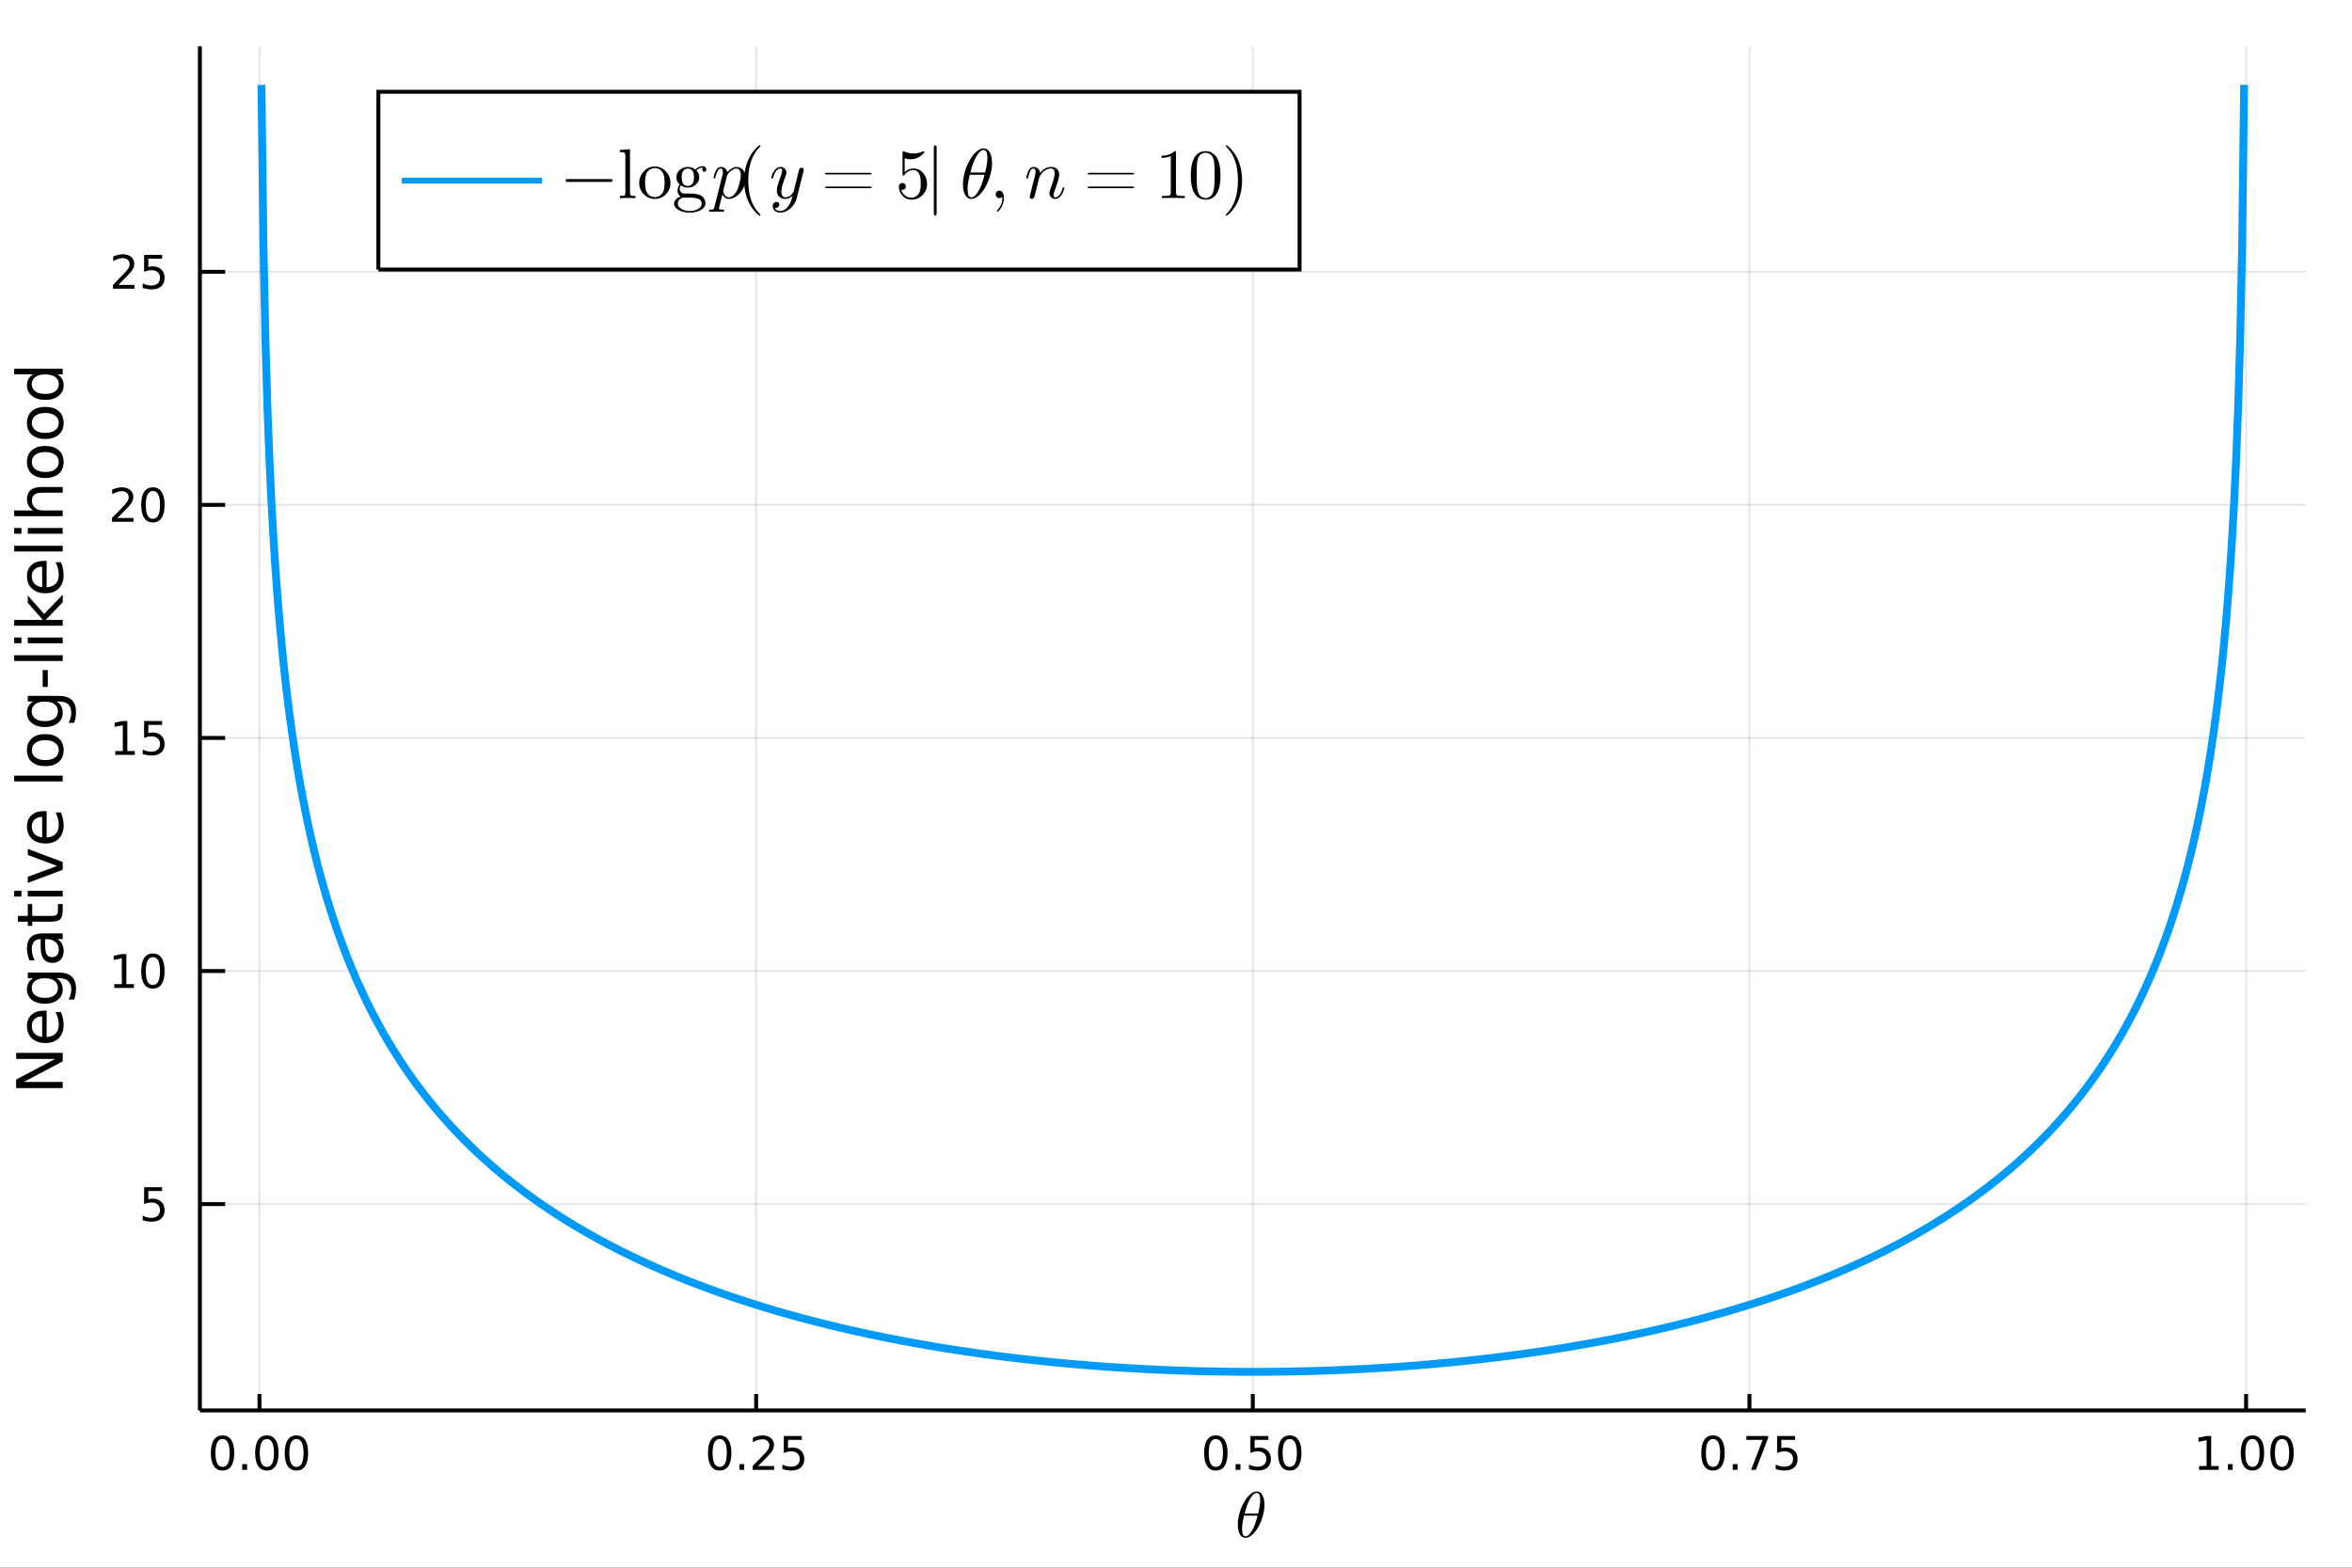 <?xml version="1.0" encoding="utf-8"?>
<svg xmlns="http://www.w3.org/2000/svg" xmlns:xlink="http://www.w3.org/1999/xlink" width="600" height="400" viewBox="0 0 2400 1600">
<rect x="0" y="0" width="2400" height="1600" fill="#333333" stroke="none"/>
<defs>
  <clipPath id="clip600">
    <rect x="0" y="0" width="2400" height="1600"/>
  </clipPath>
</defs>
<path clip-path="url(#clip600)" d="
M0 1600 L2400 1600 L2400 0 L0 0  Z
  " fill="#ffffff" fill-rule="evenodd" fill-opacity="1"/>
<defs>
  <clipPath id="clip601">
    <rect x="480" y="0" width="1681" height="1600"/>
  </clipPath>
</defs>
<defs>
  <clipPath id="clip602">
    <rect x="249" y="47" width="2104" height="1393"/>
  </clipPath>
</defs>
<path clip-path="url(#clip600)" d="
M203.964 1439.5 L2352.76 1439.5 L2352.76 47.244 L203.964 47.244  Z
  " fill="#ffffff" fill-rule="evenodd" fill-opacity="1"/>
<defs>
  <clipPath id="clip603">
    <rect x="203" y="47" width="2150" height="1393"/>
  </clipPath>
</defs>
<polyline clip-path="url(#clip603)" style="stroke:#000000; stroke-width:2; stroke-opacity:0.1; fill:none" points="
  264.778,1439.5 264.778,47.244 
  "/>
<polyline clip-path="url(#clip603)" style="stroke:#000000; stroke-width:2; stroke-opacity:0.1; fill:none" points="
  771.569,1439.5 771.569,47.244 
  "/>
<polyline clip-path="url(#clip603)" style="stroke:#000000; stroke-width:2; stroke-opacity:0.1; fill:none" points="
  1278.36,1439.5 1278.36,47.244 
  "/>
<polyline clip-path="url(#clip603)" style="stroke:#000000; stroke-width:2; stroke-opacity:0.1; fill:none" points="
  1785.15,1439.5 1785.15,47.244 
  "/>
<polyline clip-path="url(#clip603)" style="stroke:#000000; stroke-width:2; stroke-opacity:0.1; fill:none" points="
  2291.94,1439.5 2291.94,47.244 
  "/>
<polyline clip-path="url(#clip600)" style="stroke:#000000; stroke-width:4; stroke-opacity:1; fill:none" points="
  203.964,1439.5 2352.76,1439.5 
  "/>
<polyline clip-path="url(#clip600)" style="stroke:#000000; stroke-width:4; stroke-opacity:1; fill:none" points="
  264.778,1439.5 264.778,1422.79 
  "/>
<polyline clip-path="url(#clip600)" style="stroke:#000000; stroke-width:4; stroke-opacity:1; fill:none" points="
  771.569,1439.5 771.569,1422.79 
  "/>
<polyline clip-path="url(#clip600)" style="stroke:#000000; stroke-width:4; stroke-opacity:1; fill:none" points="
  1278.36,1439.5 1278.36,1422.79 
  "/>
<polyline clip-path="url(#clip600)" style="stroke:#000000; stroke-width:4; stroke-opacity:1; fill:none" points="
  1785.15,1439.5 1785.15,1422.79 
  "/>
<polyline clip-path="url(#clip600)" style="stroke:#000000; stroke-width:4; stroke-opacity:1; fill:none" points="
  2291.94,1439.5 2291.94,1422.79 
  "/>
<path clip-path="url(#clip600)" d="M 0 0 M227.082 1468.69 Q223.471 1468.69 221.642 1472.26 Q219.837 1475.8 219.837 1482.93 Q219.837 1490.04 221.642 1493.6 Q223.471 1497.14 227.082 1497.14 Q230.716 1497.14 232.522 1493.6 Q234.35 1490.04 234.35 1482.93 Q234.35 1475.8 232.522 1472.26 Q230.716 1468.69 227.082 1468.69 M227.082 1464.99 Q232.892 1464.99 235.948 1469.6 Q239.026 1474.18 239.026 1482.93 Q239.026 1491.66 235.948 1496.26 Q232.892 1500.85 227.082 1500.85 Q221.272 1500.85 218.193 1496.26 Q215.138 1491.66 215.138 1482.93 Q215.138 1474.18 218.193 1469.6 Q221.272 1464.99 227.082 1464.99 Z" fill="#000000" fill-rule="evenodd" fill-opacity="1" /><path clip-path="url(#clip600)" d="M 0 0 M247.244 1494.29 L252.128 1494.29 L252.128 1500.17 L247.244 1500.17 L247.244 1494.29 Z" fill="#000000" fill-rule="evenodd" fill-opacity="1" /><path clip-path="url(#clip600)" d="M 0 0 M272.313 1468.69 Q268.702 1468.69 266.873 1472.26 Q265.068 1475.8 265.068 1482.93 Q265.068 1490.04 266.873 1493.6 Q268.702 1497.14 272.313 1497.14 Q275.947 1497.14 277.753 1493.6 Q279.582 1490.04 279.582 1482.93 Q279.582 1475.8 277.753 1472.26 Q275.947 1468.69 272.313 1468.69 M272.313 1464.99 Q278.123 1464.99 281.179 1469.6 Q284.258 1474.18 284.258 1482.93 Q284.258 1491.66 281.179 1496.26 Q278.123 1500.85 272.313 1500.85 Q266.503 1500.85 263.424 1496.26 Q260.369 1491.66 260.369 1482.93 Q260.369 1474.18 263.424 1469.6 Q266.503 1464.99 272.313 1464.99 Z" fill="#000000" fill-rule="evenodd" fill-opacity="1" /><path clip-path="url(#clip600)" d="M 0 0 M302.475 1468.69 Q298.864 1468.69 297.035 1472.26 Q295.23 1475.8 295.23 1482.93 Q295.23 1490.04 297.035 1493.6 Q298.864 1497.14 302.475 1497.14 Q306.109 1497.14 307.915 1493.6 Q309.743 1490.04 309.743 1482.93 Q309.743 1475.8 307.915 1472.26 Q306.109 1468.69 302.475 1468.69 M302.475 1464.99 Q308.285 1464.99 311.341 1469.6 Q314.419 1474.18 314.419 1482.93 Q314.419 1491.66 311.341 1496.26 Q308.285 1500.85 302.475 1500.85 Q296.665 1500.85 293.586 1496.26 Q290.531 1491.66 290.531 1482.93 Q290.531 1474.18 293.586 1469.6 Q296.665 1464.99 302.475 1464.99 Z" fill="#000000" fill-rule="evenodd" fill-opacity="1" /><path clip-path="url(#clip600)" d="M 0 0 M734.37 1468.69 Q730.759 1468.69 728.93 1472.26 Q727.125 1475.8 727.125 1482.93 Q727.125 1490.04 728.93 1493.6 Q730.759 1497.14 734.37 1497.14 Q738.004 1497.14 739.81 1493.6 Q741.639 1490.04 741.639 1482.93 Q741.639 1475.8 739.81 1472.26 Q738.004 1468.69 734.37 1468.69 M734.37 1464.99 Q740.18 1464.99 743.236 1469.6 Q746.315 1474.18 746.315 1482.93 Q746.315 1491.66 743.236 1496.26 Q740.18 1500.85 734.37 1500.85 Q728.56 1500.85 725.481 1496.26 Q722.426 1491.66 722.426 1482.93 Q722.426 1474.18 725.481 1469.6 Q728.56 1464.99 734.37 1464.99 Z" fill="#000000" fill-rule="evenodd" fill-opacity="1" /><path clip-path="url(#clip600)" d="M 0 0 M754.532 1494.29 L759.416 1494.29 L759.416 1500.17 L754.532 1500.17 L754.532 1494.29 Z" fill="#000000" fill-rule="evenodd" fill-opacity="1" /><path clip-path="url(#clip600)" d="M 0 0 M773.629 1496.24 L789.949 1496.24 L789.949 1500.17 L768.004 1500.17 L768.004 1496.24 Q770.666 1493.48 775.25 1488.85 Q779.856 1484.2 781.037 1482.86 Q783.282 1480.34 784.162 1478.6 Q785.064 1476.84 785.064 1475.15 Q785.064 1472.4 783.12 1470.66 Q781.199 1468.92 778.097 1468.92 Q775.898 1468.92 773.444 1469.69 Q771.014 1470.45 768.236 1472 L768.236 1467.28 Q771.06 1466.15 773.514 1465.57 Q775.967 1464.99 778.004 1464.99 Q783.375 1464.99 786.569 1467.67 Q789.763 1470.36 789.763 1474.85 Q789.763 1476.98 788.953 1478.9 Q788.166 1480.8 786.06 1483.39 Q785.481 1484.06 782.379 1487.28 Q779.277 1490.47 773.629 1496.24 Z" fill="#000000" fill-rule="evenodd" fill-opacity="1" /><path clip-path="url(#clip600)" d="M 0 0 M799.81 1465.61 L818.166 1465.61 L818.166 1469.55 L804.092 1469.55 L804.092 1478.02 Q805.111 1477.67 806.129 1477.51 Q807.148 1477.33 808.166 1477.33 Q813.953 1477.33 817.333 1480.5 Q820.712 1483.67 820.712 1489.09 Q820.712 1494.66 817.24 1497.77 Q813.768 1500.85 807.449 1500.85 Q805.273 1500.85 803.004 1500.47 Q800.759 1500.1 798.351 1499.36 L798.351 1494.66 Q800.435 1495.8 802.657 1496.35 Q804.879 1496.91 807.356 1496.91 Q811.361 1496.91 813.698 1494.8 Q816.036 1492.7 816.036 1489.09 Q816.036 1485.47 813.698 1483.37 Q811.361 1481.26 807.356 1481.26 Q805.481 1481.26 803.606 1481.68 Q801.754 1482.1 799.81 1482.97 L799.81 1465.61 Z" fill="#000000" fill-rule="evenodd" fill-opacity="1" /><path clip-path="url(#clip600)" d="M 0 0 M1240.66 1468.69 Q1237.05 1468.69 1235.22 1472.26 Q1233.42 1475.8 1233.42 1482.93 Q1233.42 1490.04 1235.22 1493.6 Q1237.05 1497.14 1240.66 1497.14 Q1244.3 1497.14 1246.1 1493.6 Q1247.93 1490.04 1247.93 1482.93 Q1247.93 1475.8 1246.1 1472.26 Q1244.3 1468.69 1240.66 1468.69 M1240.66 1464.99 Q1246.47 1464.99 1249.53 1469.6 Q1252.61 1474.18 1252.61 1482.93 Q1252.61 1491.66 1249.53 1496.26 Q1246.47 1500.85 1240.66 1500.85 Q1234.85 1500.85 1231.77 1496.26 Q1228.72 1491.66 1228.72 1482.93 Q1228.72 1474.18 1231.77 1469.6 Q1234.85 1464.99 1240.66 1464.99 Z" fill="#000000" fill-rule="evenodd" fill-opacity="1" /><path clip-path="url(#clip600)" d="M 0 0 M1260.83 1494.29 L1265.71 1494.29 L1265.71 1500.17 L1260.83 1500.17 L1260.83 1494.29 Z" fill="#000000" fill-rule="evenodd" fill-opacity="1" /><path clip-path="url(#clip600)" d="M 0 0 M1275.94 1465.61 L1294.3 1465.61 L1294.3 1469.55 L1280.22 1469.55 L1280.22 1478.02 Q1281.24 1477.67 1282.26 1477.51 Q1283.28 1477.33 1284.3 1477.33 Q1290.08 1477.33 1293.46 1480.5 Q1296.84 1483.67 1296.84 1489.09 Q1296.84 1494.66 1293.37 1497.77 Q1289.9 1500.85 1283.58 1500.85 Q1281.4 1500.85 1279.14 1500.47 Q1276.89 1500.1 1274.48 1499.36 L1274.48 1494.66 Q1276.57 1495.8 1278.79 1496.35 Q1281.01 1496.91 1283.49 1496.91 Q1287.49 1496.91 1289.83 1494.8 Q1292.17 1492.7 1292.17 1489.09 Q1292.17 1485.47 1289.83 1483.37 Q1287.49 1481.26 1283.49 1481.26 Q1281.61 1481.26 1279.74 1481.68 Q1277.89 1482.1 1275.94 1482.97 L1275.94 1465.61 Z" fill="#000000" fill-rule="evenodd" fill-opacity="1" /><path clip-path="url(#clip600)" d="M 0 0 M1316.06 1468.69 Q1312.45 1468.69 1310.62 1472.26 Q1308.81 1475.8 1308.81 1482.93 Q1308.81 1490.04 1310.62 1493.6 Q1312.45 1497.14 1316.06 1497.14 Q1319.69 1497.14 1321.5 1493.6 Q1323.32 1490.04 1323.32 1482.93 Q1323.32 1475.8 1321.5 1472.26 Q1319.69 1468.69 1316.06 1468.69 M1316.06 1464.99 Q1321.87 1464.99 1324.92 1469.6 Q1328 1474.18 1328 1482.93 Q1328 1491.66 1324.92 1496.26 Q1321.87 1500.85 1316.06 1500.85 Q1310.25 1500.85 1307.17 1496.26 Q1304.11 1491.66 1304.11 1482.93 Q1304.11 1474.18 1307.17 1469.6 Q1310.25 1464.99 1316.06 1464.99 Z" fill="#000000" fill-rule="evenodd" fill-opacity="1" /><path clip-path="url(#clip600)" d="M 0 0 M1747.95 1468.69 Q1744.34 1468.69 1742.51 1472.26 Q1740.71 1475.8 1740.71 1482.93 Q1740.71 1490.04 1742.51 1493.6 Q1744.34 1497.14 1747.95 1497.14 Q1751.59 1497.14 1753.39 1493.6 Q1755.22 1490.04 1755.22 1482.93 Q1755.22 1475.8 1753.39 1472.26 Q1751.59 1468.69 1747.95 1468.69 M1747.95 1464.99 Q1753.76 1464.99 1756.82 1469.6 Q1759.9 1474.18 1759.9 1482.93 Q1759.9 1491.66 1756.82 1496.26 Q1753.76 1500.85 1747.95 1500.85 Q1742.14 1500.85 1739.06 1496.26 Q1736.01 1491.66 1736.01 1482.93 Q1736.01 1474.18 1739.06 1469.6 Q1742.14 1464.99 1747.95 1464.99 Z" fill="#000000" fill-rule="evenodd" fill-opacity="1" /><path clip-path="url(#clip600)" d="M 0 0 M1768.11 1494.29 L1773 1494.29 L1773 1500.17 L1768.11 1500.17 L1768.11 1494.29 Z" fill="#000000" fill-rule="evenodd" fill-opacity="1" /><path clip-path="url(#clip600)" d="M 0 0 M1782 1465.61 L1804.22 1465.61 L1804.22 1467.6 L1791.68 1500.17 L1786.79 1500.17 L1798.6 1469.55 L1782 1469.55 L1782 1465.61 Z" fill="#000000" fill-rule="evenodd" fill-opacity="1" /><path clip-path="url(#clip600)" d="M 0 0 M1813.39 1465.61 L1831.75 1465.61 L1831.75 1469.55 L1817.67 1469.55 L1817.67 1478.02 Q1818.69 1477.67 1819.71 1477.51 Q1820.73 1477.33 1821.75 1477.33 Q1827.53 1477.33 1830.91 1480.5 Q1834.29 1483.67 1834.29 1489.09 Q1834.29 1494.66 1830.82 1497.77 Q1827.35 1500.85 1821.03 1500.85 Q1818.85 1500.85 1816.59 1500.47 Q1814.34 1500.1 1811.93 1499.36 L1811.93 1494.66 Q1814.02 1495.8 1816.24 1496.35 Q1818.46 1496.91 1820.94 1496.91 Q1824.94 1496.91 1827.28 1494.8 Q1829.62 1492.7 1829.62 1489.09 Q1829.62 1485.47 1827.28 1483.37 Q1824.94 1481.26 1820.94 1481.26 Q1819.06 1481.26 1817.19 1481.68 Q1815.34 1482.1 1813.39 1482.97 L1813.39 1465.61 Z" fill="#000000" fill-rule="evenodd" fill-opacity="1" /><path clip-path="url(#clip600)" d="M 0 0 M2244.01 1496.24 L2251.65 1496.24 L2251.65 1469.87 L2243.34 1471.54 L2243.34 1467.28 L2251.61 1465.61 L2256.28 1465.61 L2256.28 1496.24 L2263.92 1496.24 L2263.92 1500.17 L2244.01 1500.17 L2244.01 1496.24 Z" fill="#000000" fill-rule="evenodd" fill-opacity="1" /><path clip-path="url(#clip600)" d="M 0 0 M2273.36 1494.29 L2278.25 1494.29 L2278.25 1500.17 L2273.36 1500.17 L2273.36 1494.29 Z" fill="#000000" fill-rule="evenodd" fill-opacity="1" /><path clip-path="url(#clip600)" d="M 0 0 M2298.43 1468.69 Q2294.82 1468.69 2292.99 1472.26 Q2291.19 1475.8 2291.19 1482.93 Q2291.19 1490.04 2292.99 1493.6 Q2294.82 1497.14 2298.43 1497.14 Q2302.07 1497.14 2303.87 1493.6 Q2305.7 1490.04 2305.7 1482.93 Q2305.7 1475.8 2303.87 1472.26 Q2302.07 1468.69 2298.43 1468.69 M2298.43 1464.99 Q2304.24 1464.99 2307.3 1469.6 Q2310.38 1474.18 2310.38 1482.93 Q2310.38 1491.66 2307.3 1496.26 Q2304.24 1500.85 2298.43 1500.85 Q2292.62 1500.85 2289.55 1496.26 Q2286.49 1491.66 2286.49 1482.93 Q2286.49 1474.18 2289.55 1469.6 Q2292.62 1464.99 2298.43 1464.99 Z" fill="#000000" fill-rule="evenodd" fill-opacity="1" /><path clip-path="url(#clip600)" d="M 0 0 M2328.6 1468.69 Q2324.98 1468.69 2323.16 1472.26 Q2321.35 1475.8 2321.35 1482.93 Q2321.35 1490.04 2323.16 1493.6 Q2324.98 1497.14 2328.6 1497.14 Q2332.23 1497.14 2334.04 1493.6 Q2335.86 1490.04 2335.86 1482.93 Q2335.86 1475.8 2334.04 1472.26 Q2332.23 1468.69 2328.6 1468.69 M2328.6 1464.99 Q2334.41 1464.99 2337.46 1469.6 Q2340.54 1474.18 2340.54 1482.93 Q2340.54 1491.66 2337.46 1496.26 Q2334.41 1500.85 2328.6 1500.85 Q2322.79 1500.85 2319.71 1496.26 Q2316.65 1491.66 2316.65 1482.93 Q2316.65 1474.18 2319.71 1469.6 Q2322.79 1464.99 2328.6 1464.99 Z" fill="#000000" fill-rule="evenodd" fill-opacity="1" /><path clip-path="url(#clip600)" d="M 0 0 M1290.29 1535.75 Q1290.29 1541.16 1288.56 1547.24 Q1286.85 1553.3 1284.14 1558.19 Q1281.44 1563.06 1277.9 1566.28 Q1274.35 1569.47 1270.97 1569.47 Q1268.81 1569.47 1267.2 1568.27 Q1265.62 1567.05 1264.76 1565.02 Q1263.89 1562.96 1263.47 1560.71 Q1263.05 1558.42 1263.05 1555.94 Q1263.05 1552.24 1263.85 1548.21 Q1264.66 1544.15 1266.01 1540.48 Q1267.36 1536.78 1269.26 1533.43 Q1271.16 1530.05 1273.26 1527.6 Q1275.38 1525.12 1277.77 1523.67 Q1280.15 1522.22 1282.37 1522.22 Q1283.98 1522.22 1285.27 1522.93 Q1286.59 1523.6 1287.43 1524.8 Q1288.27 1525.96 1288.85 1527.34 Q1289.46 1528.73 1289.75 1530.34 Q1290.04 1531.91 1290.17 1533.23 Q1290.29 1534.52 1290.29 1535.75 M1285.95 1531.66 Q1285.95 1530.01 1285.82 1528.79 Q1285.69 1527.53 1285.33 1526.28 Q1284.98 1525.02 1284.21 1524.35 Q1283.47 1523.67 1282.31 1523.67 Q1278.93 1523.67 1275.13 1530.59 Q1273.9 1532.75 1272.81 1535.68 Q1271.71 1538.61 1271.33 1540 Q1270.94 1541.38 1270.04 1544.8 L1283.82 1544.8 Q1285.95 1536 1285.95 1531.66 M1283.24 1546.89 L1269.52 1546.89 Q1267.4 1554.94 1267.4 1559.96 Q1267.4 1564.34 1268.3 1566.18 Q1269.23 1567.98 1270.97 1567.98 Q1272.97 1567.98 1274.84 1565.99 Q1276.7 1563.96 1278.6 1560.29 Q1281.12 1555.52 1283.24 1546.89 Z" fill="#000000" fill-rule="evenodd" fill-opacity="1" /><polyline clip-path="url(#clip603)" style="stroke:#000000; stroke-width:2; stroke-opacity:0.1; fill:none" points="
  203.964,1228.92 2352.76,1228.92 
  "/>
<polyline clip-path="url(#clip603)" style="stroke:#000000; stroke-width:2; stroke-opacity:0.1; fill:none" points="
  203.964,991.04 2352.76,991.04 
  "/>
<polyline clip-path="url(#clip603)" style="stroke:#000000; stroke-width:2; stroke-opacity:0.1; fill:none" points="
  203.964,753.159 2352.76,753.159 
  "/>
<polyline clip-path="url(#clip603)" style="stroke:#000000; stroke-width:2; stroke-opacity:0.1; fill:none" points="
  203.964,515.278 2352.76,515.278 
  "/>
<polyline clip-path="url(#clip603)" style="stroke:#000000; stroke-width:2; stroke-opacity:0.1; fill:none" points="
  203.964,277.397 2352.76,277.397 
  "/>
<polyline clip-path="url(#clip600)" style="stroke:#000000; stroke-width:4; stroke-opacity:1; fill:none" points="
  203.964,1439.5 203.964,47.244 
  "/>
<polyline clip-path="url(#clip600)" style="stroke:#000000; stroke-width:4; stroke-opacity:1; fill:none" points="
  203.964,1228.92 229.749,1228.92 
  "/>
<polyline clip-path="url(#clip600)" style="stroke:#000000; stroke-width:4; stroke-opacity:1; fill:none" points="
  203.964,991.04 229.749,991.04 
  "/>
<polyline clip-path="url(#clip600)" style="stroke:#000000; stroke-width:4; stroke-opacity:1; fill:none" points="
  203.964,753.159 229.749,753.159 
  "/>
<polyline clip-path="url(#clip600)" style="stroke:#000000; stroke-width:4; stroke-opacity:1; fill:none" points="
  203.964,515.278 229.749,515.278 
  "/>
<polyline clip-path="url(#clip600)" style="stroke:#000000; stroke-width:4; stroke-opacity:1; fill:none" points="
  203.964,277.397 229.749,277.397 
  "/>
<path clip-path="url(#clip600)" d="M 0 0 M147.061 1211.64 L165.417 1211.64 L165.417 1215.58 L151.343 1215.58 L151.343 1224.05 Q152.362 1223.7 153.38 1223.54 Q154.399 1223.35 155.417 1223.35 Q161.204 1223.35 164.584 1226.53 Q167.964 1229.7 167.964 1235.11 Q167.964 1240.69 164.491 1243.79 Q161.019 1246.87 154.7 1246.87 Q152.524 1246.87 150.255 1246.5 Q148.01 1246.13 145.603 1245.39 L145.603 1240.69 Q147.686 1241.83 149.908 1242.38 Q152.13 1242.94 154.607 1242.94 Q158.612 1242.94 160.95 1240.83 Q163.288 1238.72 163.288 1235.11 Q163.288 1231.5 160.95 1229.4 Q158.612 1227.29 154.607 1227.29 Q152.732 1227.29 150.857 1227.71 Q149.005 1228.12 147.061 1229 L147.061 1211.64 Z" fill="#000000" fill-rule="evenodd" fill-opacity="1" /><path clip-path="url(#clip600)" d="M 0 0 M116.668 1004.39 L124.306 1004.39 L124.306 978.02 L115.996 979.686 L115.996 975.427 L124.26 973.76 L128.936 973.76 L128.936 1004.39 L136.575 1004.39 L136.575 1008.32 L116.668 1008.32 L116.668 1004.39 Z" fill="#000000" fill-rule="evenodd" fill-opacity="1" /><path clip-path="url(#clip600)" d="M 0 0 M156.019 976.839 Q152.408 976.839 150.579 980.404 Q148.774 983.946 148.774 991.075 Q148.774 998.182 150.579 1001.75 Q152.408 1005.29 156.019 1005.29 Q159.653 1005.29 161.459 1001.75 Q163.288 998.182 163.288 991.075 Q163.288 983.946 161.459 980.404 Q159.653 976.839 156.019 976.839 M156.019 973.135 Q161.829 973.135 164.885 977.742 Q167.964 982.325 167.964 991.075 Q167.964 999.802 164.885 1004.41 Q161.829 1008.99 156.019 1008.99 Q150.209 1008.99 147.13 1004.41 Q144.075 999.802 144.075 991.075 Q144.075 982.325 147.13 977.742 Q150.209 973.135 156.019 973.135 Z" fill="#000000" fill-rule="evenodd" fill-opacity="1" /><path clip-path="url(#clip600)" d="M 0 0 M117.663 766.504 L125.302 766.504 L125.302 740.139 L116.992 741.805 L116.992 737.546 L125.255 735.879 L129.931 735.879 L129.931 766.504 L137.57 766.504 L137.57 770.439 L117.663 770.439 L117.663 766.504 Z" fill="#000000" fill-rule="evenodd" fill-opacity="1" /><path clip-path="url(#clip600)" d="M 0 0 M147.061 735.879 L165.417 735.879 L165.417 739.815 L151.343 739.815 L151.343 748.287 Q152.362 747.94 153.38 747.778 Q154.399 747.592 155.417 747.592 Q161.204 747.592 164.584 750.764 Q167.964 753.935 167.964 759.352 Q167.964 764.93 164.491 768.032 Q161.019 771.111 154.7 771.111 Q152.524 771.111 150.255 770.74 Q148.01 770.37 145.603 769.629 L145.603 764.93 Q147.686 766.064 149.908 766.62 Q152.13 767.176 154.607 767.176 Q158.612 767.176 160.95 765.069 Q163.288 762.963 163.288 759.352 Q163.288 755.74 160.95 753.634 Q158.612 751.528 154.607 751.528 Q152.732 751.528 150.857 751.944 Q149.005 752.361 147.061 753.24 L147.061 735.879 Z" fill="#000000" fill-rule="evenodd" fill-opacity="1" /><path clip-path="url(#clip600)" d="M 0 0 M119.885 528.623 L136.204 528.623 L136.204 532.558 L114.26 532.558 L114.26 528.623 Q116.922 525.869 121.505 521.239 Q126.112 516.586 127.292 515.244 Q129.538 512.721 130.417 510.984 Q131.32 509.225 131.32 507.535 Q131.32 504.781 129.376 503.045 Q127.455 501.309 124.353 501.309 Q122.154 501.309 119.7 502.072 Q117.269 502.836 114.492 504.387 L114.492 499.665 Q117.316 498.531 119.769 497.952 Q122.223 497.373 124.26 497.373 Q129.63 497.373 132.825 500.059 Q136.019 502.744 136.019 507.234 Q136.019 509.364 135.209 511.285 Q134.422 513.184 132.316 515.776 Q131.737 516.447 128.635 519.665 Q125.533 522.859 119.885 528.623 Z" fill="#000000" fill-rule="evenodd" fill-opacity="1" /><path clip-path="url(#clip600)" d="M 0 0 M156.019 501.077 Q152.408 501.077 150.579 504.642 Q148.774 508.184 148.774 515.313 Q148.774 522.42 150.579 525.984 Q152.408 529.526 156.019 529.526 Q159.653 529.526 161.459 525.984 Q163.288 522.42 163.288 515.313 Q163.288 508.184 161.459 504.642 Q159.653 501.077 156.019 501.077 M156.019 497.373 Q161.829 497.373 164.885 501.98 Q167.964 506.563 167.964 515.313 Q167.964 524.04 164.885 528.646 Q161.829 533.23 156.019 533.23 Q150.209 533.23 147.13 528.646 Q144.075 524.04 144.075 515.313 Q144.075 506.563 147.13 501.98 Q150.209 497.373 156.019 497.373 Z" fill="#000000" fill-rule="evenodd" fill-opacity="1" /><path clip-path="url(#clip600)" d="M 0 0 M120.88 290.742 L137.2 290.742 L137.2 294.677 L115.256 294.677 L115.256 290.742 Q117.918 287.988 122.501 283.358 Q127.107 278.705 128.288 277.363 Q130.533 274.84 131.413 273.103 Q132.316 271.344 132.316 269.654 Q132.316 266.9 130.371 265.164 Q128.45 263.428 125.348 263.428 Q123.149 263.428 120.695 264.191 Q118.265 264.955 115.487 266.506 L115.487 261.784 Q118.311 260.65 120.765 260.071 Q123.218 259.492 125.255 259.492 Q130.626 259.492 133.82 262.178 Q137.015 264.863 137.015 269.353 Q137.015 271.483 136.204 273.404 Q135.417 275.302 133.311 277.895 Q132.732 278.566 129.63 281.784 Q126.529 284.978 120.88 290.742 Z" fill="#000000" fill-rule="evenodd" fill-opacity="1" /><path clip-path="url(#clip600)" d="M 0 0 M147.061 260.117 L165.417 260.117 L165.417 264.053 L151.343 264.053 L151.343 272.525 Q152.362 272.178 153.38 272.015 Q154.399 271.83 155.417 271.83 Q161.204 271.83 164.584 275.002 Q167.964 278.173 167.964 283.589 Q167.964 289.168 164.491 292.27 Q161.019 295.349 154.7 295.349 Q152.524 295.349 150.255 294.978 Q148.01 294.608 145.603 293.867 L145.603 289.168 Q147.686 290.302 149.908 290.858 Q152.13 291.414 154.607 291.414 Q158.612 291.414 160.95 289.307 Q163.288 287.201 163.288 283.589 Q163.288 279.978 160.95 277.872 Q158.612 275.765 154.607 275.765 Q152.732 275.765 150.857 276.182 Q149.005 276.599 147.061 277.478 L147.061 260.117 Z" fill="#000000" fill-rule="evenodd" fill-opacity="1" /><path clip-path="url(#clip600)" d="M 0 0 M16.484 1110.5 L16.484 1101.84 L56.238 1080.77 L16.484 1080.77 L16.484 1074.53 L64.004 1074.53 L64.004 1083.19 L24.25 1104.26 L64.004 1104.26 L64.004 1110.5 L16.484 1110.5 Z" fill="#000000" fill-rule="evenodd" fill-opacity="1" /><path clip-path="url(#clip600)" d="M 0 0 M44.716 1031.5 L47.581 1031.5 L47.581 1058.43 Q53.628 1058.05 56.811 1054.8 Q59.962 1051.52 59.962 1045.7 Q59.962 1042.32 59.134 1039.17 Q58.307 1035.99 56.652 1032.87 L62.19 1032.87 Q63.527 1036.02 64.227 1039.33 Q64.927 1042.64 64.927 1046.05 Q64.927 1054.58 59.962 1059.57 Q54.997 1064.54 46.53 1064.54 Q37.777 1064.54 32.653 1059.83 Q27.497 1055.09 27.497 1047.06 Q27.497 1039.87 32.144 1035.7 Q36.759 1031.5 44.716 1031.5 M42.997 1037.36 Q38.191 1037.42 35.327 1040.06 Q32.462 1042.67 32.462 1047 Q32.462 1051.9 35.231 1054.86 Q38 1057.79 43.029 1058.24 L42.997 1037.36 Z" fill="#000000" fill-rule="evenodd" fill-opacity="1" /><path clip-path="url(#clip600)" d="M 0 0 M45.766 998.431 Q39.401 998.431 35.9 1001.07 Q32.398 1003.68 32.398 1008.43 Q32.398 1013.14 35.9 1015.78 Q39.401 1018.39 45.766 1018.39 Q52.1 1018.39 55.601 1015.78 Q59.103 1013.14 59.103 1008.43 Q59.103 1003.68 55.601 1001.07 Q52.1 998.431 45.766 998.431 M59.58 992.575 Q68.683 992.575 73.107 996.617 Q77.563 1000.66 77.563 1009 Q77.563 1012.09 77.086 1014.82 Q76.64 1017.56 75.685 1020.14 L69.988 1020.14 Q71.388 1017.56 72.057 1015.05 Q72.725 1012.53 72.725 1009.92 Q72.725 1004.16 69.701 1001.3 Q66.71 998.431 60.63 998.431 L57.734 998.431 Q60.885 1000.25 62.445 1003.08 Q64.004 1005.91 64.004 1009.86 Q64.004 1016.41 59.007 1020.42 Q54.01 1024.43 45.766 1024.43 Q37.491 1024.43 32.494 1020.42 Q27.497 1016.41 27.497 1009.86 Q27.497 1005.91 29.056 1003.08 Q30.616 1000.25 33.767 998.431 L28.356 998.431 L28.356 992.575 L59.58 992.575 Z" fill="#000000" fill-rule="evenodd" fill-opacity="1" /><path clip-path="url(#clip600)" d="M 0 0 M46.085 964.311 Q46.085 971.409 47.708 974.146 Q49.331 976.883 53.246 976.883 Q56.365 976.883 58.211 974.846 Q60.026 972.777 60.026 969.244 Q60.026 964.374 56.588 961.446 Q53.119 958.486 47.39 958.486 L46.085 958.486 L46.085 964.311 M43.666 952.63 L64.004 952.63 L64.004 958.486 L58.593 958.486 Q61.84 960.491 63.399 963.483 Q64.927 966.475 64.927 970.804 Q64.927 976.278 61.872 979.525 Q58.784 982.739 53.628 982.739 Q47.612 982.739 44.557 978.729 Q41.501 974.687 41.501 966.698 L41.501 958.486 L40.928 958.486 Q36.886 958.486 34.69 961.16 Q32.462 963.802 32.462 968.608 Q32.462 971.663 33.194 974.56 Q33.926 977.456 35.39 980.13 L29.98 980.13 Q28.738 976.915 28.133 973.891 Q27.497 970.867 27.497 968.003 Q27.497 960.269 31.507 956.449 Q35.518 952.63 43.666 952.63 Z" fill="#000000" fill-rule="evenodd" fill-opacity="1" /><path clip-path="url(#clip600)" d="M 0 0 M18.235 934.774 L28.356 934.774 L28.356 922.711 L32.908 922.711 L32.908 934.774 L52.259 934.774 Q56.62 934.774 57.861 933.596 Q59.103 932.387 59.103 928.726 L59.103 922.711 L64.004 922.711 L64.004 928.726 Q64.004 935.506 61.49 938.084 Q58.943 940.662 52.259 940.662 L32.908 940.662 L32.908 944.959 L28.356 944.959 L28.356 940.662 L18.235 940.662 L18.235 934.774 Z" fill="#000000" fill-rule="evenodd" fill-opacity="1" /><path clip-path="url(#clip600)" d="M 0 0 M28.356 915.008 L28.356 909.152 L64.004 909.152 L64.004 915.008 L28.356 915.008 M14.479 915.008 L14.479 909.152 L21.895 909.152 L21.895 915.008 L14.479 915.008 Z" fill="#000000" fill-rule="evenodd" fill-opacity="1" /><path clip-path="url(#clip600)" d="M 0 0 M28.356 901.099 L28.356 894.893 L58.275 883.753 L28.356 872.613 L28.356 866.406 L64.004 879.774 L64.004 887.731 L28.356 901.099 Z" fill="#000000" fill-rule="evenodd" fill-opacity="1" /><path clip-path="url(#clip600)" d="M 0 0 M44.716 827.83 L47.581 827.83 L47.581 854.757 Q53.628 854.375 56.811 851.129 Q59.962 847.85 59.962 842.026 Q59.962 838.652 59.134 835.501 Q58.307 832.318 56.652 829.199 L62.19 829.199 Q63.527 832.35 64.227 835.66 Q64.927 838.97 64.927 842.376 Q64.927 850.906 59.962 855.903 Q54.997 860.868 46.53 860.868 Q37.777 860.868 32.653 856.157 Q27.497 851.415 27.497 843.394 Q27.497 836.201 32.144 832.031 Q36.759 827.83 44.716 827.83 M42.997 833.686 Q38.191 833.75 35.327 836.392 Q32.462 839.002 32.462 843.331 Q32.462 848.232 35.231 851.192 Q38 854.12 43.029 854.566 L42.997 833.686 Z" fill="#000000" fill-rule="evenodd" fill-opacity="1" /><path clip-path="url(#clip600)" d="M 0 0 M14.479 797.497 L14.479 791.641 L64.004 791.641 L64.004 797.497 L14.479 797.497 Z" fill="#000000" fill-rule="evenodd" fill-opacity="1" /><path clip-path="url(#clip600)" d="M 0 0 M32.462 765.573 Q32.462 770.284 36.154 773.021 Q39.815 775.759 46.212 775.759 Q52.609 775.759 56.302 773.053 Q59.962 770.316 59.962 765.573 Q59.962 760.895 56.27 758.157 Q52.578 755.42 46.212 755.42 Q39.878 755.42 36.186 758.157 Q32.462 760.895 32.462 765.573 M27.497 765.573 Q27.497 757.935 32.462 753.574 Q37.427 749.214 46.212 749.214 Q54.965 749.214 59.962 753.574 Q64.927 757.935 64.927 765.573 Q64.927 773.244 59.962 777.605 Q54.965 781.933 46.212 781.933 Q37.427 781.933 32.462 777.605 Q27.497 773.244 27.497 765.573 Z" fill="#000000" fill-rule="evenodd" fill-opacity="1" /><path clip-path="url(#clip600)" d="M 0 0 M45.766 716.048 Q39.401 716.048 35.9 718.69 Q32.398 721.3 32.398 726.042 Q32.398 730.753 35.9 733.395 Q39.401 736.005 45.766 736.005 Q52.1 736.005 55.601 733.395 Q59.103 730.753 59.103 726.042 Q59.103 721.3 55.601 718.69 Q52.1 716.048 45.766 716.048 M59.58 710.192 Q68.683 710.192 73.107 714.234 Q77.563 718.276 77.563 726.615 Q77.563 729.703 77.086 732.44 Q76.64 735.177 75.685 737.755 L69.988 737.755 Q71.388 735.177 72.057 732.663 Q72.725 730.148 72.725 727.538 Q72.725 721.777 69.701 718.913 Q66.71 716.048 60.63 716.048 L57.734 716.048 Q60.885 717.862 62.445 720.695 Q64.004 723.528 64.004 727.475 Q64.004 734.031 59.007 738.042 Q54.01 742.052 45.766 742.052 Q37.491 742.052 32.494 738.042 Q27.497 734.031 27.497 727.475 Q27.497 723.528 29.056 720.695 Q30.616 717.862 33.767 716.048 L28.356 716.048 L28.356 710.192 L59.58 710.192 Z" fill="#000000" fill-rule="evenodd" fill-opacity="1" /><path clip-path="url(#clip600)" d="M 0 0 M43.538 701.089 L43.538 683.933 L48.758 683.933 L48.758 701.089 L43.538 701.089 Z" fill="#000000" fill-rule="evenodd" fill-opacity="1" /><path clip-path="url(#clip600)" d="M 0 0 M14.479 674.607 L14.479 668.751 L64.004 668.751 L64.004 674.607 L14.479 674.607 Z" fill="#000000" fill-rule="evenodd" fill-opacity="1" /><path clip-path="url(#clip600)" d="M 0 0 M28.356 656.497 L28.356 650.641 L64.004 650.641 L64.004 656.497 L28.356 656.497 M14.479 656.497 L14.479 650.641 L21.895 650.641 L21.895 656.497 L14.479 656.497 Z" fill="#000000" fill-rule="evenodd" fill-opacity="1" /><path clip-path="url(#clip600)" d="M 0 0 M14.479 638.609 L14.479 632.721 L43.729 632.721 L28.356 615.247 L28.356 607.768 L45.034 626.674 L64.004 606.972 L64.004 614.611 L46.594 632.721 L64.004 632.721 L64.004 638.609 L14.479 638.609 Z" fill="#000000" fill-rule="evenodd" fill-opacity="1" /><path clip-path="url(#clip600)" d="M 0 0 M44.716 572.47 L47.581 572.47 L47.581 599.397 Q53.628 599.015 56.811 595.768 Q59.962 592.49 59.962 586.665 Q59.962 583.291 59.134 580.14 Q58.307 576.958 56.652 573.838 L62.19 573.838 Q63.527 576.989 64.227 580.3 Q64.927 583.61 64.927 587.015 Q64.927 595.545 59.962 600.542 Q54.997 605.508 46.53 605.508 Q37.777 605.508 32.653 600.797 Q27.497 596.055 27.497 588.034 Q27.497 580.841 32.144 576.671 Q36.759 572.47 44.716 572.47 M42.997 578.326 Q38.191 578.39 35.327 581.032 Q32.462 583.642 32.462 587.97 Q32.462 592.872 35.231 595.832 Q38 598.76 43.029 599.206 L42.997 578.326 Z" fill="#000000" fill-rule="evenodd" fill-opacity="1" /><path clip-path="url(#clip600)" d="M 0 0 M14.479 562.857 L14.479 557.001 L64.004 557.001 L64.004 562.857 L14.479 562.857 Z" fill="#000000" fill-rule="evenodd" fill-opacity="1" /><path clip-path="url(#clip600)" d="M 0 0 M28.356 544.747 L28.356 538.891 L64.004 538.891 L64.004 544.747 L28.356 544.747 M14.479 544.747 L14.479 538.891 L21.895 538.891 L21.895 544.747 L14.479 544.747 Z" fill="#000000" fill-rule="evenodd" fill-opacity="1" /><path clip-path="url(#clip600)" d="M 0 0 M42.488 497.004 L64.004 497.004 L64.004 502.861 L42.679 502.861 Q37.618 502.861 35.104 504.834 Q32.589 506.807 32.589 510.754 Q32.589 515.497 35.613 518.234 Q38.637 520.971 43.857 520.971 L64.004 520.971 L64.004 526.859 L14.479 526.859 L14.479 520.971 L33.894 520.971 Q30.68 518.87 29.088 516.038 Q27.497 513.173 27.497 509.449 Q27.497 503.306 31.316 500.155 Q35.104 497.004 42.488 497.004 Z" fill="#000000" fill-rule="evenodd" fill-opacity="1" /><path clip-path="url(#clip600)" d="M 0 0 M32.462 471.51 Q32.462 476.22 36.154 478.957 Q39.815 481.695 46.212 481.695 Q52.609 481.695 56.302 478.989 Q59.962 476.252 59.962 471.51 Q59.962 466.831 56.27 464.094 Q52.578 461.356 46.212 461.356 Q39.878 461.356 36.186 464.094 Q32.462 466.831 32.462 471.51 M27.497 471.51 Q27.497 463.871 32.462 459.51 Q37.427 455.15 46.212 455.15 Q54.965 455.15 59.962 459.51 Q64.927 463.871 64.927 471.51 Q64.927 479.18 59.962 483.541 Q54.965 487.869 46.212 487.869 Q37.427 487.869 32.462 483.541 Q27.497 479.18 27.497 471.51 Z" fill="#000000" fill-rule="evenodd" fill-opacity="1" /><path clip-path="url(#clip600)" d="M 0 0 M32.462 431.628 Q32.462 436.339 36.154 439.076 Q39.815 441.814 46.212 441.814 Q52.609 441.814 56.302 439.108 Q59.962 436.371 59.962 431.628 Q59.962 426.95 56.27 424.212 Q52.578 421.475 46.212 421.475 Q39.878 421.475 36.186 424.212 Q32.462 426.95 32.462 431.628 M27.497 431.628 Q27.497 423.99 32.462 419.629 Q37.427 415.269 46.212 415.269 Q54.965 415.269 59.962 419.629 Q64.927 423.99 64.927 431.628 Q64.927 439.299 59.962 443.66 Q54.965 447.988 46.212 447.988 Q37.427 447.988 32.462 443.66 Q27.497 439.299 27.497 431.628 Z" fill="#000000" fill-rule="evenodd" fill-opacity="1" /><path clip-path="url(#clip600)" d="M 0 0 M33.767 382.103 L14.479 382.103 L14.479 376.247 L64.004 376.247 L64.004 382.103 L58.657 382.103 Q61.84 383.949 63.399 386.782 Q64.927 389.583 64.927 393.53 Q64.927 399.991 59.771 404.065 Q54.615 408.107 46.212 408.107 Q37.809 408.107 32.653 404.065 Q27.497 399.991 27.497 393.53 Q27.497 389.583 29.056 386.782 Q30.584 383.949 33.767 382.103 M46.212 402.06 Q52.673 402.06 56.365 399.418 Q60.026 396.744 60.026 392.097 Q60.026 387.45 56.365 384.777 Q52.673 382.103 46.212 382.103 Q39.751 382.103 36.09 384.777 Q32.398 387.45 32.398 392.097 Q32.398 396.744 36.09 399.418 Q39.751 402.06 46.212 402.06 Z" fill="#000000" fill-rule="evenodd" fill-opacity="1" /><polyline clip-path="url(#clip603)" style="stroke:#009af9; stroke-width:8; stroke-opacity:1; fill:none" points="
  266.808,86.648 268.837,251.296 270.866,347.509 272.895,415.705 274.924,468.547 276.954,511.678 278.983,548.108 281.012,579.633 283.041,607.411 285.07,632.234 
  287.1,654.666 289.129,675.123 291.158,693.923 293.187,711.31 295.216,727.481 297.246,742.591 299.275,756.771 301.304,770.125 303.333,782.744 305.362,794.703 
  307.391,806.066 309.421,816.889 311.45,827.22 313.479,837.1 315.508,846.567 317.537,855.652 319.567,864.385 321.596,872.792 323.625,880.894 325.654,888.713 
  327.683,896.268 329.713,903.574 331.742,910.648 333.771,917.503 335.8,924.152 337.829,930.606 339.859,936.877 341.888,942.973 343.917,948.905 345.946,954.68 
  347.975,960.305 350.005,965.789 352.034,971.138 354.063,976.358 356.092,981.454 358.121,986.433 360.15,991.299 362.18,996.058 364.209,1000.71 366.238,1005.27 
  368.267,1009.73 370.296,1014.1 372.326,1018.38 374.355,1022.57 376.384,1026.68 378.413,1030.72 380.442,1034.68 382.472,1038.56 384.501,1042.37 386.53,1046.12 
  388.559,1049.8 390.588,1053.41 392.618,1056.96 394.647,1060.46 396.676,1063.89 398.705,1067.27 400.734,1070.59 402.763,1073.86 404.793,1077.07 406.822,1080.24 
  408.851,1083.36 410.88,1086.43 412.909,1089.45 414.939,1092.43 416.968,1095.37 418.997,1098.26 421.026,1101.11 423.055,1103.93 425.085,1106.7 427.114,1109.43 
  429.143,1112.13 431.172,1114.79 433.201,1117.41 435.231,1120 437.26,1122.55 439.289,1125.08 441.318,1127.57 443.347,1130.02 445.377,1132.45 447.406,1134.85 
  449.435,1137.21 451.464,1139.55 453.493,1141.86 455.522,1144.14 457.552,1146.4 459.581,1148.62 461.61,1150.83 463.639,1153 465.668,1155.15 467.698,1157.28 
  469.727,1159.38 471.756,1161.46 473.785,1163.52 475.814,1165.55 477.844,1167.56 479.873,1169.55 481.902,1171.51 483.931,1173.46 485.96,1175.39 487.99,1177.29 
  490.019,1179.18 492.048,1181.04 494.077,1182.89 496.106,1184.71 498.136,1186.52 500.165,1188.31 502.194,1190.09 504.223,1191.84 506.252,1193.58 508.281,1195.3 
  510.311,1197 512.34,1198.69 514.369,1200.36 516.398,1202.01 518.427,1203.65 520.457,1205.27 522.486,1206.88 524.515,1208.48 526.544,1210.05 528.573,1211.62 
  530.603,1213.17 532.632,1214.7 534.661,1216.22 536.69,1217.73 538.719,1219.22 540.749,1220.7 542.778,1222.17 544.807,1223.62 546.836,1225.06 548.865,1226.49 
  550.894,1227.91 552.924,1229.31 554.953,1230.7 556.982,1232.08 559.011,1233.45 561.04,1234.81 563.07,1236.15 565.099,1237.49 567.128,1238.81 569.157,1240.12 
  571.186,1241.42 573.216,1242.71 575.245,1243.99 577.274,1245.26 579.303,1246.51 581.332,1247.76 583.362,1249 585.391,1250.23 587.42,1251.44 589.449,1252.65 
  591.478,1253.85 593.508,1255.04 595.537,1256.22 597.566,1257.39 599.595,1258.55 601.624,1259.7 603.653,1260.85 605.683,1261.98 607.712,1263.11 609.741,1264.22 
  611.77,1265.33 613.799,1266.43 615.829,1267.52 617.858,1268.6 619.887,1269.68 621.916,1270.74 623.945,1271.8 625.975,1272.85 628.004,1273.9 630.033,1274.93 
  632.062,1275.96 634.091,1276.98 636.121,1277.99 638.15,1279 640.179,1279.99 642.208,1280.98 644.237,1281.97 646.267,1282.94 648.296,1283.91 650.325,1284.87 
  652.354,1285.83 654.383,1286.77 656.412,1287.71 658.442,1288.65 660.471,1289.58 662.5,1290.5 664.529,1291.41 666.558,1292.32 668.588,1293.22 670.617,1294.11 
  672.646,1295 674.675,1295.88 676.704,1296.76 678.734,1297.63 680.763,1298.49 682.792,1299.35 684.821,1300.2 686.85,1301.05 688.88,1301.89 690.909,1302.72 
  692.938,1303.55 694.967,1304.38 696.996,1305.19 699.025,1306 701.055,1306.81 703.084,1307.61 705.113,1308.4 707.142,1309.19 709.171,1309.98 711.201,1310.76 
  713.23,1311.53 715.259,1312.3 717.288,1313.06 719.317,1313.82 721.347,1314.57 723.376,1315.32 725.405,1316.06 727.434,1316.8 729.463,1317.53 731.493,1318.26 
  733.522,1318.98 735.551,1319.7 737.58,1320.41 739.609,1321.12 741.639,1321.82 743.668,1322.52 745.697,1323.21 747.726,1323.9 749.755,1324.59 751.784,1325.27 
  753.814,1325.94 755.843,1326.61 757.872,1327.28 759.901,1327.94 761.93,1328.6 763.96,1329.25 765.989,1329.9 768.018,1330.55 770.047,1331.19 772.076,1331.82 
  774.106,1332.45 776.135,1333.08 778.164,1333.71 780.193,1334.33 782.222,1334.94 784.252,1335.55 786.281,1336.16 788.31,1336.76 790.339,1337.36 792.368,1337.96 
  794.398,1338.55 796.427,1339.13 798.456,1339.72 800.485,1340.3 802.514,1340.87 804.543,1341.44 806.573,1342.01 808.602,1342.58 810.631,1343.14 812.66,1343.69 
  814.689,1344.25 816.719,1344.79 818.748,1345.34 820.777,1345.88 822.806,1346.42 824.835,1346.95 826.865,1347.49 828.894,1348.01 830.923,1348.54 832.952,1349.06 
  834.981,1349.57 837.011,1350.09 839.04,1350.6 841.069,1351.11 843.098,1351.61 845.127,1352.11 847.156,1352.6 849.186,1353.1 851.215,1353.59 853.244,1354.07 
  855.273,1354.56 857.302,1355.04 859.332,1355.51 861.361,1355.99 863.39,1356.46 865.419,1356.92 867.448,1357.39 869.478,1357.85 871.507,1358.31 873.536,1358.76 
  875.565,1359.21 877.594,1359.66 879.624,1360.1 881.653,1360.54 883.682,1360.98 885.711,1361.42 887.74,1361.85 889.77,1362.28 891.799,1362.71 893.828,1363.13 
  895.857,1363.55 897.886,1363.97 899.915,1364.38 901.945,1364.8 903.974,1365.21 906.003,1365.61 908.032,1366.01 910.061,1366.41 912.091,1366.81 914.12,1367.21 
  916.149,1367.6 918.178,1367.99 920.207,1368.37 922.237,1368.76 924.266,1369.14 926.295,1369.51 928.324,1369.89 930.353,1370.26 932.383,1370.63 934.412,1371 
  936.441,1371.36 938.47,1371.72 940.499,1372.08 942.529,1372.44 944.558,1372.79 946.587,1373.14 948.616,1373.49 950.645,1373.83 952.674,1374.18 954.704,1374.52 
  956.733,1374.85 958.762,1375.19 960.791,1375.52 962.82,1375.85 964.85,1376.18 966.879,1376.5 968.908,1376.82 970.937,1377.14 972.966,1377.46 974.996,1377.77 
  977.025,1378.09 979.054,1378.39 981.083,1378.7 983.112,1379.01 985.142,1379.31 987.171,1379.61 989.2,1379.9 991.229,1380.2 993.258,1380.49 995.287,1380.78 
  997.317,1381.07 999.346,1381.35 1001.38,1381.64 1003.4,1381.92 1005.43,1382.19 1007.46,1382.47 1009.49,1382.74 1011.52,1383.01 1013.55,1383.28 1015.58,1383.55 
  1017.61,1383.81 1019.64,1384.07 1021.67,1384.33 1023.7,1384.59 1025.73,1384.84 1027.75,1385.09 1029.78,1385.34 1031.81,1385.59 1033.84,1385.84 1035.87,1386.08 
  1037.9,1386.32 1039.93,1386.56 1041.96,1386.79 1043.99,1387.03 1046.02,1387.26 1048.05,1387.49 1050.08,1387.71 1052.1,1387.94 1054.13,1388.16 1056.16,1388.38 
  1058.19,1388.6 1060.22,1388.82 1062.25,1389.03 1064.28,1389.24 1066.31,1389.45 1068.34,1389.66 1070.37,1389.86 1072.4,1390.07 1074.43,1390.27 1076.46,1390.47 
  1078.48,1390.66 1080.51,1390.86 1082.54,1391.05 1084.57,1391.24 1086.6,1391.43 1088.63,1391.61 1090.66,1391.8 1092.69,1391.98 1094.72,1392.16 1096.75,1392.34 
  1098.78,1392.51 1100.81,1392.68 1102.83,1392.86 1104.86,1393.02 1106.89,1393.19 1108.92,1393.36 1110.95,1393.52 1112.98,1393.68 1115.01,1393.84 1117.04,1394 
  1119.07,1394.15 1121.1,1394.3 1123.13,1394.45 1125.16,1394.6 1127.18,1394.75 1129.21,1394.89 1131.24,1395.03 1133.27,1395.17 1135.3,1395.31 1137.33,1395.45 
  1139.36,1395.58 1141.39,1395.71 1143.42,1395.84 1145.45,1395.97 1147.48,1396.1 1149.51,1396.22 1151.54,1396.34 1153.56,1396.46 1155.59,1396.58 1157.62,1396.7 
  1159.65,1396.81 1161.68,1396.93 1163.71,1397.04 1165.74,1397.14 1167.77,1397.25 1169.8,1397.35 1171.83,1397.46 1173.86,1397.56 1175.89,1397.65 1177.91,1397.75 
  1179.94,1397.85 1181.97,1397.94 1184,1398.03 1186.03,1398.12 1188.06,1398.2 1190.09,1398.29 1192.12,1398.37 1194.15,1398.45 1196.18,1398.53 1198.21,1398.61 
  1200.24,1398.68 1202.27,1398.75 1204.29,1398.83 1206.32,1398.89 1208.35,1398.96 1210.38,1399.03 1212.41,1399.09 1214.44,1399.15 1216.47,1399.21 1218.5,1399.27 
  1220.53,1399.32 1222.56,1399.38 1224.59,1399.43 1226.62,1399.48 1228.64,1399.53 1230.67,1399.57 1232.7,1399.62 1234.73,1399.66 1236.76,1399.7 1238.79,1399.74 
  1240.82,1399.77 1242.85,1399.81 1244.88,1399.84 1246.91,1399.87 1248.94,1399.9 1250.97,1399.92 1252.99,1399.95 1255.02,1399.97 1257.05,1399.99 1259.08,1400.01 
  1261.11,1400.03 1263.14,1400.05 1265.17,1400.06 1267.2,1400.07 1269.23,1400.08 1271.26,1400.09 1273.29,1400.09 1275.32,1400.1 1277.35,1400.1 1279.37,1400.1 
  1281.4,1400.1 1283.43,1400.09 1285.46,1400.09 1287.49,1400.08 1289.52,1400.07 1291.55,1400.06 1293.58,1400.05 1295.61,1400.03 1297.64,1400.01 1299.67,1399.99 
  1301.7,1399.97 1303.72,1399.95 1305.75,1399.92 1307.78,1399.9 1309.81,1399.87 1311.84,1399.84 1313.87,1399.81 1315.9,1399.77 1317.93,1399.74 1319.96,1399.7 
  1321.99,1399.66 1324.02,1399.62 1326.05,1399.57 1328.07,1399.53 1330.1,1399.48 1332.13,1399.43 1334.16,1399.38 1336.19,1399.32 1338.22,1399.27 1340.25,1399.21 
  1342.28,1399.15 1344.31,1399.09 1346.34,1399.03 1348.37,1398.96 1350.4,1398.89 1352.43,1398.83 1354.45,1398.75 1356.48,1398.68 1358.51,1398.61 1360.54,1398.53 
  1362.57,1398.45 1364.6,1398.37 1366.63,1398.29 1368.66,1398.2 1370.69,1398.12 1372.72,1398.03 1374.75,1397.94 1376.78,1397.85 1378.8,1397.75 1380.83,1397.65 
  1382.86,1397.56 1384.89,1397.46 1386.92,1397.35 1388.95,1397.25 1390.98,1397.14 1393.01,1397.04 1395.04,1396.93 1397.07,1396.81 1399.1,1396.7 1401.13,1396.58 
  1403.16,1396.46 1405.18,1396.34 1407.21,1396.22 1409.24,1396.1 1411.27,1395.97 1413.3,1395.84 1415.33,1395.71 1417.36,1395.58 1419.39,1395.45 1421.42,1395.31 
  1423.45,1395.17 1425.48,1395.03 1427.51,1394.89 1429.53,1394.75 1431.56,1394.6 1433.59,1394.45 1435.62,1394.3 1437.65,1394.15 1439.68,1394 1441.71,1393.84 
  1443.74,1393.68 1445.77,1393.52 1447.8,1393.36 1449.83,1393.19 1451.86,1393.02 1453.88,1392.86 1455.91,1392.68 1457.94,1392.51 1459.97,1392.34 1462,1392.16 
  1464.03,1391.98 1466.06,1391.8 1468.09,1391.61 1470.12,1391.43 1472.15,1391.24 1474.18,1391.05 1476.21,1390.86 1478.24,1390.66 1480.26,1390.47 1482.29,1390.27 
  1484.32,1390.07 1486.35,1389.86 1488.38,1389.66 1490.41,1389.45 1492.44,1389.24 1494.47,1389.03 1496.5,1388.82 1498.53,1388.6 1500.56,1388.38 1502.59,1388.16 
  1504.61,1387.94 1506.64,1387.71 1508.67,1387.49 1510.7,1387.26 1512.73,1387.03 1514.76,1386.79 1516.79,1386.56 1518.82,1386.32 1520.85,1386.08 1522.88,1385.84 
  1524.91,1385.59 1526.94,1385.34 1528.96,1385.09 1530.99,1384.84 1533.02,1384.59 1535.05,1384.33 1537.08,1384.07 1539.11,1383.81 1541.14,1383.55 1543.17,1383.28 
  1545.2,1383.01 1547.23,1382.74 1549.26,1382.47 1551.29,1382.19 1553.32,1381.92 1555.34,1381.64 1557.37,1381.35 1559.4,1381.07 1561.43,1380.78 1563.46,1380.49 
  1565.49,1380.2 1567.52,1379.9 1569.55,1379.61 1571.58,1379.31 1573.61,1379.01 1575.64,1378.7 1577.67,1378.39 1579.69,1378.09 1581.72,1377.77 1583.75,1377.46 
  1585.78,1377.14 1587.81,1376.82 1589.84,1376.5 1591.87,1376.18 1593.9,1375.85 1595.93,1375.52 1597.96,1375.19 1599.99,1374.85 1602.02,1374.52 1604.05,1374.18 
  1606.07,1373.83 1608.1,1373.49 1610.13,1373.14 1612.16,1372.79 1614.19,1372.44 1616.22,1372.08 1618.25,1371.72 1620.28,1371.36 1622.31,1371 1624.34,1370.63 
  1626.37,1370.26 1628.4,1369.89 1630.42,1369.51 1632.45,1369.14 1634.48,1368.76 1636.51,1368.37 1638.54,1367.99 1640.57,1367.6 1642.6,1367.21 1644.63,1366.81 
  1646.66,1366.41 1648.69,1366.01 1650.72,1365.61 1652.75,1365.21 1654.77,1364.8 1656.8,1364.38 1658.83,1363.97 1660.86,1363.55 1662.89,1363.13 1664.92,1362.71 
  1666.95,1362.28 1668.98,1361.85 1671.01,1361.42 1673.04,1360.98 1675.07,1360.54 1677.1,1360.1 1679.13,1359.66 1681.15,1359.21 1683.18,1358.76 1685.21,1358.31 
  1687.24,1357.85 1689.27,1357.39 1691.3,1356.92 1693.33,1356.46 1695.36,1355.99 1697.39,1355.51 1699.42,1355.04 1701.45,1354.56 1703.48,1354.07 1705.5,1353.59 
  1707.53,1353.1 1709.56,1352.6 1711.59,1352.11 1713.62,1351.61 1715.65,1351.11 1717.68,1350.6 1719.71,1350.09 1721.74,1349.57 1723.77,1349.06 1725.8,1348.54 
  1727.83,1348.01 1729.85,1347.49 1731.88,1346.95 1733.91,1346.42 1735.94,1345.88 1737.97,1345.34 1740,1344.79 1742.03,1344.25 1744.06,1343.69 1746.09,1343.14 
  1748.12,1342.58 1750.15,1342.01 1752.18,1341.44 1754.21,1340.87 1756.23,1340.3 1758.26,1339.72 1760.29,1339.13 1762.32,1338.55 1764.35,1337.96 1766.38,1337.36 
  1768.41,1336.76 1770.44,1336.16 1772.47,1335.55 1774.5,1334.94 1776.53,1334.33 1778.56,1333.71 1780.58,1333.08 1782.61,1332.45 1784.64,1331.82 1786.67,1331.19 
  1788.7,1330.55 1790.73,1329.9 1792.76,1329.25 1794.79,1328.6 1796.82,1327.94 1798.85,1327.28 1800.88,1326.61 1802.91,1325.94 1804.94,1325.27 1806.96,1324.59 
  1808.99,1323.9 1811.02,1323.21 1813.05,1322.52 1815.08,1321.82 1817.11,1321.12 1819.14,1320.41 1821.17,1319.7 1823.2,1318.98 1825.23,1318.26 1827.26,1317.53 
  1829.29,1316.8 1831.31,1316.06 1833.34,1315.32 1835.37,1314.57 1837.4,1313.82 1839.43,1313.06 1841.46,1312.3 1843.49,1311.53 1845.52,1310.76 1847.55,1309.98 
  1849.58,1309.19 1851.61,1308.4 1853.64,1307.61 1855.66,1306.81 1857.69,1306 1859.72,1305.19 1861.75,1304.38 1863.78,1303.55 1865.81,1302.72 1867.84,1301.89 
  1869.87,1301.05 1871.9,1300.2 1873.93,1299.35 1875.96,1298.49 1877.99,1297.63 1880.02,1296.76 1882.04,1295.88 1884.07,1295 1886.1,1294.11 1888.13,1293.22 
  1890.16,1292.32 1892.19,1291.41 1894.22,1290.5 1896.25,1289.58 1898.28,1288.65 1900.31,1287.71 1902.34,1286.77 1904.37,1285.83 1906.39,1284.87 1908.42,1283.91 
  1910.45,1282.94 1912.48,1281.97 1914.51,1280.98 1916.54,1279.99 1918.57,1279 1920.6,1277.99 1922.63,1276.98 1924.66,1275.96 1926.69,1274.93 1928.72,1273.9 
  1930.74,1272.85 1932.77,1271.8 1934.8,1270.74 1936.83,1269.68 1938.86,1268.6 1940.89,1267.52 1942.92,1266.43 1944.95,1265.33 1946.98,1264.22 1949.01,1263.11 
  1951.04,1261.98 1953.07,1260.85 1955.1,1259.7 1957.12,1258.55 1959.15,1257.39 1961.18,1256.22 1963.21,1255.04 1965.24,1253.85 1967.27,1252.65 1969.3,1251.44 
  1971.33,1250.23 1973.36,1249 1975.39,1247.76 1977.42,1246.51 1979.45,1245.26 1981.47,1243.99 1983.5,1242.71 1985.53,1241.42 1987.56,1240.12 1989.59,1238.81 
  1991.62,1237.49 1993.65,1236.15 1995.68,1234.81 1997.71,1233.45 1999.74,1232.08 2001.77,1230.7 2003.8,1229.31 2005.82,1227.91 2007.85,1226.49 2009.88,1225.06 
  2011.91,1223.62 2013.94,1222.17 2015.97,1220.7 2018,1219.22 2020.03,1217.73 2022.06,1216.22 2024.09,1214.7 2026.12,1213.17 2028.15,1211.62 2030.18,1210.05 
  2032.2,1208.48 2034.23,1206.88 2036.26,1205.27 2038.29,1203.65 2040.32,1202.01 2042.35,1200.36 2044.38,1198.69 2046.41,1197 2048.44,1195.3 2050.47,1193.58 
  2052.5,1191.84 2054.53,1190.09 2056.55,1188.31 2058.58,1186.52 2060.61,1184.71 2062.64,1182.89 2064.67,1181.04 2066.7,1179.18 2068.73,1177.29 2070.76,1175.39 
  2072.79,1173.46 2074.82,1171.51 2076.85,1169.55 2078.88,1167.56 2080.91,1165.55 2082.93,1163.52 2084.96,1161.46 2086.99,1159.38 2089.02,1157.28 2091.05,1155.15 
  2093.08,1153 2095.11,1150.83 2097.14,1148.62 2099.17,1146.4 2101.2,1144.14 2103.23,1141.86 2105.26,1139.55 2107.28,1137.21 2109.31,1134.85 2111.34,1132.45 
  2113.37,1130.02 2115.4,1127.57 2117.43,1125.08 2119.46,1122.55 2121.49,1120 2123.52,1117.41 2125.55,1114.79 2127.58,1112.13 2129.61,1109.43 2131.63,1106.7 
  2133.66,1103.93 2135.69,1101.11 2137.72,1098.26 2139.75,1095.37 2141.78,1092.43 2143.81,1089.45 2145.84,1086.43 2147.87,1083.36 2149.9,1080.24 2151.93,1077.07 
  2153.96,1073.86 2155.99,1070.59 2158.01,1067.27 2160.04,1063.89 2162.07,1060.46 2164.1,1056.96 2166.13,1053.41 2168.16,1049.8 2170.19,1046.12 2172.22,1042.37 
  2174.25,1038.56 2176.28,1034.68 2178.31,1030.72 2180.34,1026.68 2182.36,1022.57 2184.39,1018.38 2186.42,1014.1 2188.45,1009.73 2190.48,1005.27 2192.51,1000.71 
  2194.54,996.058 2196.57,991.299 2198.6,986.433 2200.63,981.454 2202.66,976.358 2204.69,971.138 2206.71,965.789 2208.74,960.305 2210.77,954.68 2212.8,948.905 
  2214.83,942.973 2216.86,936.877 2218.89,930.606 2220.92,924.152 2222.95,917.503 2224.98,910.648 2227.01,903.574 2229.04,896.268 2231.07,888.713 2233.09,880.894 
  2235.12,872.792 2237.15,864.385 2239.18,855.652 2241.21,846.567 2243.24,837.1 2245.27,827.22 2247.3,816.889 2249.33,806.066 2251.36,794.703 2253.39,782.744 
  2255.42,770.125 2257.44,756.771 2259.47,742.591 2261.5,727.481 2263.53,711.31 2265.56,693.923 2267.59,675.123 2269.62,654.666 2271.65,632.234 2273.68,607.411 
  2275.71,579.633 2277.74,548.108 2279.77,511.678 2281.8,468.547 2283.82,415.705 2285.85,347.509 2287.88,251.296 2289.91,86.648 
  "/>
<path clip-path="url(#clip600)" d="
M386.091 275.093 L1326.11 275.093 L1326.11 93.653 L386.091 93.653  Z
  " fill="#ffffff" fill-rule="evenodd" fill-opacity="1"/>
<polyline clip-path="url(#clip600)" style="stroke:#000000; stroke-width:4; stroke-opacity:1; fill:none" points="
  386.091,275.093 1326.11,275.093 1326.11,93.653 386.091,93.653 386.091,275.093 
  "/>
<polyline clip-path="url(#clip600)" style="stroke:#009af9; stroke-width:6; stroke-opacity:1; fill:none" points="
  409.966,184.373 553.219,184.373 
  "/>
<path clip-path="url(#clip600)" d="M 0 0 M624.595 183.186 Q625.017 183.607 625.017 184.205 Q625.017 184.802 624.595 185.223 Q624.174 185.645 623.576 185.645 L578.535 185.645 Q577.938 185.645 577.516 185.223 Q577.095 184.802 577.095 184.205 Q577.095 183.607 577.516 183.186 Q577.938 182.764 578.535 182.764 L623.576 182.764 Q624.174 182.764 624.595 183.186 Z" fill="#000000" fill-rule="evenodd" fill-opacity="1" /><path clip-path="url(#clip600)" d="M 0 0 M632.527 202.193 L632.527 199.98 Q636.357 199.98 637.235 199.523 Q638.114 199.031 638.114 196.712 L638.114 159.295 Q638.114 156.625 637.165 155.957 Q636.251 155.29 632.527 155.29 L632.527 153.041 L642.857 152.268 L642.857 196.712 Q642.857 199.031 643.77 199.523 Q644.684 199.98 648.478 199.98 L648.478 202.193 Q647.6 202.193 645.773 202.123 Q643.946 202.052 642.611 202.017 Q641.276 201.982 640.503 201.982 Q639.659 201.982 632.527 202.193 Z" fill="#000000" fill-rule="evenodd" fill-opacity="1" /><path clip-path="url(#clip600)" d="M 0 0 M657.001 198.328 Q652.258 193.62 652.258 186.804 Q652.258 179.953 656.895 174.964 Q661.568 169.94 668.243 169.94 Q674.778 169.94 679.451 174.929 Q684.159 179.883 684.159 186.804 Q684.159 193.585 679.416 198.293 Q674.708 203.001 668.173 203.001 Q661.779 203.001 657.001 198.328 M658.23 186.207 Q658.23 193.199 660.057 196.361 Q662.868 201.174 668.243 201.174 Q670.914 201.174 673.127 199.734 Q675.376 198.293 676.605 195.869 Q678.186 192.707 678.186 186.207 Q678.186 179.286 676.289 176.229 Q673.478 171.556 668.173 171.556 Q665.854 171.556 663.571 172.786 Q661.322 173.981 659.952 176.37 Q658.23 179.532 658.23 186.207 Z" fill="#000000" fill-rule="evenodd" fill-opacity="1" /><path clip-path="url(#clip600)" d="M 0 0 M687.89 207.885 Q687.89 205.566 689.647 203.563 Q691.439 201.561 694.531 200.682 Q691.369 198.68 691.369 194.288 Q691.369 190.915 693.582 188.315 Q690.209 185.505 690.209 180.902 Q690.209 176.651 693.582 173.524 Q696.955 170.397 701.874 170.397 Q706.195 170.397 709.498 172.997 Q712.941 169.624 717.122 169.589 Q718.984 169.589 719.862 170.748 Q720.776 171.908 720.776 173.137 Q720.776 174.227 720.073 174.754 Q719.405 175.281 718.703 175.281 Q717.824 175.281 717.192 174.718 Q716.595 174.121 716.595 173.208 Q716.595 171.697 717.754 171.24 Q717.543 171.17 717.051 171.17 Q713.538 171.17 710.552 173.981 Q713.503 176.721 713.503 180.972 Q713.503 185.223 710.13 188.35 Q706.757 191.477 701.874 191.477 Q697.833 191.477 694.741 189.229 Q693.512 190.669 693.512 192.637 Q693.512 194.428 694.601 195.834 Q695.69 197.239 697.341 197.45 Q697.833 197.52 702.717 197.52 Q705.598 197.52 707.179 197.59 Q708.76 197.661 711.008 198.153 Q713.292 198.609 715.084 199.523 Q719.757 202.123 719.792 207.744 Q719.792 211.855 715.049 214.42 Q710.341 217.019 703.806 217.019 Q697.201 217.019 692.528 214.384 Q687.89 211.784 687.89 207.885 M691.65 207.885 Q691.65 210.836 695.128 213.084 Q698.606 215.368 703.876 215.368 Q709.041 215.368 712.519 213.12 Q716.032 210.906 716.032 207.885 Q716.032 205.742 714.803 204.371 Q713.573 203.001 711.043 202.439 Q708.549 201.912 706.792 201.807 Q705.036 201.701 701.803 201.701 L697.552 201.701 Q695.093 201.842 693.371 203.633 Q691.65 205.425 691.65 207.885 M695.585 180.972 Q695.585 189.826 701.874 189.826 Q705.036 189.826 706.968 186.945 Q708.127 185.013 708.127 180.902 Q708.127 172.048 701.874 172.048 Q698.712 172.048 696.744 174.929 Q695.585 176.862 695.585 180.972 Z" fill="#000000" fill-rule="evenodd" fill-opacity="1" /><path clip-path="url(#clip600)" d="M 0 0 M761.116 181.886 Q761.116 187.015 758.516 191.969 Q755.952 196.923 751.911 199.98 Q747.871 203.001 743.76 203.001 Q741.301 203.001 739.65 201.666 Q738.033 200.296 737.155 198.363 Q736.488 200.753 735.047 206.479 Q733.607 212.206 733.607 212.768 Q733.607 213.084 733.677 213.225 Q733.747 213.366 734.063 213.541 Q734.38 213.752 735.152 213.822 Q735.925 213.928 737.225 213.928 Q737.893 213.928 738.139 213.928 Q738.42 213.963 738.666 214.138 Q738.947 214.314 738.947 214.701 Q738.947 216.141 737.647 216.141 Q736.488 216.141 734.098 216.036 Q731.709 215.93 730.515 215.93 Q729.496 215.93 727.458 216.036 Q725.42 216.141 724.472 216.141 Q723.523 216.141 723.523 215.298 Q723.523 214.806 723.664 214.49 Q723.769 214.209 724.05 214.068 Q724.331 213.963 724.577 213.928 Q724.788 213.928 725.21 213.928 Q726.826 213.928 727.528 213.647 Q728.231 213.401 728.477 212.874 Q728.758 212.382 729.074 210.976 L737.155 178.935 Q737.647 176.791 737.647 175.281 Q737.647 173.383 737.05 172.681 Q736.452 171.978 735.398 171.978 Q733.571 171.978 732.377 174.156 Q731.182 176.335 730.163 180.551 Q729.847 181.71 729.636 181.956 Q729.461 182.202 728.934 182.202 Q728.055 182.167 728.055 181.464 Q728.055 181.288 728.337 180.164 Q728.618 179.005 729.145 177.318 Q729.707 175.597 730.304 174.508 Q730.655 173.77 730.972 173.278 Q731.288 172.786 731.92 172.013 Q732.588 171.24 733.536 170.819 Q734.485 170.397 735.644 170.397 Q737.893 170.397 739.755 171.732 Q741.617 173.067 742.109 175.772 Q744.112 173.419 746.571 171.908 Q749.03 170.397 751.525 170.397 Q755.671 170.397 758.376 173.629 Q761.116 176.826 761.116 181.886 M755.916 178.724 Q755.916 175.527 754.687 173.77 Q753.492 171.978 751.314 171.978 Q748.609 171.978 745.482 174.718 Q742.39 177.318 741.758 179.743 L738.209 193.831 L737.998 194.991 Q737.998 195.201 738.104 195.834 Q738.244 196.431 738.631 197.415 Q739.052 198.399 739.614 199.277 Q740.212 200.12 741.266 200.753 Q742.355 201.385 743.69 201.385 Q745.833 201.385 748.152 199.488 Q750.506 197.59 752.263 194.007 Q753.352 191.688 754.616 186.699 Q755.916 181.675 755.916 178.724 Z" fill="#000000" fill-rule="evenodd" fill-opacity="1" /><path clip-path="url(#clip600)" d="M 0 0 M759.365 184.205 Q759.365 172.048 763.897 162.246 Q765.829 158.135 768.535 154.692 Q771.24 151.249 773.032 149.738 Q774.824 148.228 775.315 148.228 Q776.018 148.228 776.053 148.93 Q776.053 149.282 775.105 150.16 Q763.511 161.965 763.546 184.205 Q763.546 206.514 774.824 217.863 Q776.053 219.092 776.053 219.479 Q776.053 220.181 775.315 220.181 Q774.824 220.181 773.102 218.741 Q771.381 217.3 768.71 213.998 Q766.04 210.695 764.108 206.655 Q759.365 196.853 759.365 184.205 Z" fill="#000000" fill-rule="evenodd" fill-opacity="1" /><path clip-path="url(#clip600)" d="M 0 0 M820.195 173.137 Q820.195 173.629 819.879 174.789 L812.993 202.263 Q811.482 208.377 806.564 212.663 Q801.68 216.949 796.129 216.949 Q792.791 216.949 790.648 215.157 Q788.505 213.401 788.505 210.695 Q788.505 208.306 789.77 207.147 Q791.035 206.023 792.545 206.023 Q793.037 206.023 793.564 206.163 Q794.091 206.304 794.653 206.901 Q795.215 207.498 795.215 208.517 Q795.215 210.168 793.775 211.468 Q793.072 212.066 792.405 212.206 Q791.772 212.347 790.683 212.347 Q791.105 213.33 791.878 213.998 Q792.651 214.665 793.529 214.911 Q794.407 215.192 794.969 215.263 Q795.567 215.368 796.129 215.368 Q800.626 215.368 804.069 210.836 Q805.088 209.466 805.826 208.095 Q806.599 206.76 807.161 205.109 Q807.723 203.493 807.969 202.615 Q808.25 201.736 808.742 199.734 Q805.474 203.001 801.469 203.001 Q799.783 203.001 798.272 202.544 Q796.796 202.088 795.496 201.139 Q794.197 200.155 793.424 198.434 Q792.686 196.712 792.686 194.428 Q792.686 192.004 793.634 188.702 Q794.583 185.399 796.867 179.321 Q798.096 175.913 798.096 174.262 Q798.096 173.454 797.921 172.962 Q797.745 172.435 797.394 172.259 Q797.042 172.048 796.832 172.013 Q796.656 171.978 796.305 171.978 Q794.232 171.978 792.299 174.086 Q790.367 176.194 789.032 180.902 Q788.751 181.78 788.575 181.991 Q788.399 182.202 787.872 182.202 Q786.994 182.167 786.994 181.464 Q786.994 181.183 787.31 180.094 Q787.627 178.97 788.364 177.318 Q789.137 175.632 790.191 174.121 Q791.245 172.575 792.897 171.486 Q794.583 170.397 796.515 170.397 Q799.15 170.397 800.767 172.119 Q802.418 173.805 802.418 176.299 Q802.418 177.318 802.137 178.232 Q801.891 179.11 800.977 181.464 Q797.288 190.95 797.288 195.588 Q797.288 196.712 797.464 197.661 Q797.675 198.574 798.132 199.488 Q798.588 200.366 799.502 200.893 Q800.45 201.385 801.75 201.385 Q803.402 201.385 804.947 200.612 Q806.528 199.804 807.512 198.715 Q808.531 197.626 809.128 196.712 Q809.761 195.764 809.901 195.272 L813.134 182.342 L814.574 176.581 Q815.242 173.454 815.558 172.681 Q815.979 171.943 816.717 171.556 Q817.455 171.17 818.087 171.17 Q818.966 171.17 819.563 171.697 Q820.195 172.224 820.195 173.137 Z" fill="#000000" fill-rule="evenodd" fill-opacity="1" /><path clip-path="url(#clip600)" d="M 0 0 M841.858 191.266 Q841.928 190.388 843.298 190.388 L887.391 190.388 Q889.464 190.388 889.499 191.196 Q889.499 192.075 887.532 192.039 L843.79 192.039 Q841.858 192.075 841.858 191.266 M841.858 177.213 Q841.858 176.335 843.369 176.37 L887.321 176.37 Q889.464 176.37 889.499 177.213 Q889.499 178.021 887.672 178.021 L843.298 178.021 Q841.858 178.021 841.858 177.213 Z" fill="#000000" fill-rule="evenodd" fill-opacity="1" /><path clip-path="url(#clip600)" d="M 0 0 M917.252 190.599 Q917.252 188.456 918.411 187.648 Q919.571 186.804 920.801 186.804 Q922.452 186.804 923.4 187.858 Q924.384 188.877 924.384 190.318 Q924.384 191.758 923.4 192.812 Q922.452 193.831 920.801 193.831 Q919.993 193.831 919.571 193.691 Q920.52 196.993 923.4 199.382 Q926.317 201.771 930.146 201.771 Q934.959 201.771 937.84 197.099 Q939.562 194.077 939.562 187.226 Q939.562 181.183 938.262 178.162 Q936.259 173.559 932.149 173.559 Q926.317 173.559 922.873 178.583 Q922.452 179.216 921.96 179.251 Q921.257 179.251 921.082 178.864 Q920.941 178.443 920.941 177.353 L920.941 156.062 Q920.941 154.341 921.644 154.341 Q921.925 154.341 922.522 154.552 Q927.054 156.554 932.078 156.59 Q937.243 156.59 941.881 154.481 Q942.232 154.271 942.443 154.271 Q943.146 154.271 943.181 155.079 Q943.181 155.36 942.583 156.203 Q942.021 157.011 940.792 158.1 Q939.562 159.154 937.981 160.173 Q936.4 161.192 934.081 161.895 Q931.797 162.562 929.268 162.562 Q926.246 162.562 923.155 161.614 L923.155 175.632 Q926.879 171.978 932.289 171.978 Q938.051 171.978 942.021 176.616 Q945.991 181.253 945.991 187.718 Q945.991 194.499 941.284 199.136 Q936.611 203.774 930.287 203.774 Q924.525 203.774 920.871 199.663 Q917.252 195.553 917.252 190.599 Z" fill="#000000" fill-rule="evenodd" fill-opacity="1" /><path clip-path="url(#clip600)" d="M 0 0 M952.885 217.968 L952.885 150.968 Q952.885 148.298 954.325 148.298 Q955.766 148.298 955.766 150.441 L955.766 217.441 Q955.766 220.111 954.325 220.111 Q952.885 220.111 952.885 217.968 Z" fill="#000000" fill-rule="evenodd" fill-opacity="1" /><path clip-path="url(#clip600)" d="M 0 0 M1012.31 166.216 Q1012.31 172.119 1010.41 178.759 Q1008.55 185.364 1005.6 190.704 Q1002.65 196.009 998.781 199.523 Q994.917 203.001 991.228 203.001 Q988.874 203.001 987.117 201.701 Q985.395 200.366 984.447 198.153 Q983.498 195.904 983.041 193.445 Q982.585 190.95 982.585 188.245 Q982.585 184.205 983.463 179.813 Q984.341 175.386 985.817 171.381 Q987.293 167.34 989.365 163.687 Q991.438 159.997 993.722 157.327 Q996.041 154.622 998.641 153.041 Q1001.24 151.46 1003.66 151.46 Q1005.42 151.46 1006.83 152.233 Q1008.27 152.971 1009.18 154.271 Q1010.09 155.535 1010.73 157.046 Q1011.39 158.557 1011.71 160.314 Q1012.03 162.035 1012.17 163.476 Q1012.31 164.881 1012.31 166.216 M1007.56 161.754 Q1007.56 159.962 1007.42 158.627 Q1007.28 157.257 1006.9 155.887 Q1006.51 154.517 1005.67 153.779 Q1004.86 153.041 1003.59 153.041 Q999.906 153.041 995.76 160.595 Q994.425 162.949 993.23 166.146 Q992.036 169.343 991.614 170.854 Q991.192 172.365 990.209 176.089 L1005.25 176.089 Q1007.56 166.497 1007.56 161.754 M1004.61 178.372 L989.647 178.372 Q987.328 187.156 987.328 192.637 Q987.328 197.415 988.311 199.417 Q989.33 201.385 991.228 201.385 Q993.406 201.385 995.444 199.207 Q997.481 196.993 999.554 192.988 Q1002.29 187.788 1004.61 178.372 Z" fill="#000000" fill-rule="evenodd" fill-opacity="1" /><path clip-path="url(#clip600)" d="M 0 0 M1017.01 201.034 Q1015.99 199.874 1015.99 198.363 Q1015.99 196.853 1016.97 195.728 Q1017.99 194.569 1019.82 194.569 Q1021.96 194.569 1023.19 196.642 Q1024.42 198.68 1024.42 202.123 Q1024.42 205.847 1022.91 209.29 Q1021.4 212.768 1019.93 214.42 Q1018.45 216.071 1017.85 216.071 Q1017.15 216.071 1017.15 215.298 Q1017.15 215.017 1017.64 214.49 Q1022.81 208.939 1022.84 202.123 Q1022.84 201.034 1022.7 201.034 L1022.53 201.174 Q1021.3 202.193 1019.82 202.193 Q1018.03 202.193 1017.01 201.034 Z" fill="#000000" fill-rule="evenodd" fill-opacity="1" /><path clip-path="url(#clip600)" d="M 0 0 M1086.13 191.899 Q1086.13 192.18 1085.81 193.269 Q1085.49 194.358 1084.72 196.045 Q1083.98 197.731 1082.96 199.277 Q1081.94 200.788 1080.26 201.912 Q1078.61 203.001 1076.71 203.001 Q1074.18 203.001 1072.49 201.315 Q1070.81 199.628 1070.81 197.099 Q1070.81 195.693 1071.55 193.761 Q1076.22 181.288 1076.22 177.002 Q1076.22 171.978 1072.32 171.978 Q1070.39 171.978 1068.56 172.716 Q1066.77 173.419 1065.54 174.402 Q1064.31 175.386 1063.18 176.756 Q1062.09 178.091 1061.53 179.005 Q1061.01 179.883 1060.58 180.761 L1059.67 184.345 Q1059.46 185.329 1058.44 189.158 L1056.86 195.658 Q1055.74 200.507 1055.49 200.963 Q1055.14 201.947 1054.36 202.474 Q1053.59 203.001 1052.82 203.001 Q1051.94 203.001 1051.34 202.474 Q1050.75 201.947 1050.75 201.034 Q1050.75 200.893 1050.85 200.366 Q1050.96 199.839 1051.13 199.101 Q1051.31 198.363 1051.38 197.942 L1055.56 181.324 Q1056.33 178.302 1056.51 177.353 Q1056.72 176.37 1056.72 175.281 Q1056.72 171.978 1054.47 171.978 Q1052.64 171.978 1051.45 174.156 Q1050.25 176.335 1049.24 180.551 Q1048.92 181.71 1048.71 181.956 Q1048.53 182.202 1048.01 182.202 Q1047.13 182.167 1047.13 181.464 Q1047.13 181.288 1047.41 180.129 Q1047.69 178.97 1048.22 177.318 Q1048.78 175.632 1049.31 174.508 Q1049.76 173.664 1050.01 173.278 Q1050.29 172.856 1050.96 172.048 Q1051.66 171.205 1052.57 170.819 Q1053.52 170.397 1054.68 170.397 Q1057.28 170.397 1059.18 172.083 Q1061.08 173.735 1061.32 176.651 Q1065.99 170.397 1072.53 170.397 Q1076.39 170.397 1078.61 172.435 Q1080.82 174.473 1080.82 178.091 Q1080.82 178.935 1080.64 180.024 Q1080.5 181.078 1080.15 182.413 Q1079.84 183.748 1079.56 184.767 Q1079.27 185.786 1078.71 187.437 Q1078.15 189.053 1077.9 189.756 Q1077.66 190.458 1077.06 192.11 Q1076.5 193.726 1076.43 193.901 Q1075.13 197.169 1075.13 199.031 Q1075.13 200.261 1075.52 200.823 Q1075.94 201.385 1076.85 201.385 Q1079.31 201.385 1081.14 198.961 Q1083 196.501 1084.19 192.496 Q1084.47 191.618 1084.61 191.407 Q1084.79 191.196 1085.28 191.196 Q1086.13 191.196 1086.13 191.899 Z" fill="#000000" fill-rule="evenodd" fill-opacity="1" /><path clip-path="url(#clip600)" d="M 0 0 M1109.82 191.266 Q1109.89 190.388 1111.26 190.388 L1155.35 190.388 Q1157.43 190.388 1157.46 191.196 Q1157.46 192.075 1155.49 192.039 L1111.75 192.039 Q1109.82 192.075 1109.82 191.266 M1109.82 177.213 Q1109.82 176.335 1111.33 176.37 L1155.28 176.37 Q1157.43 176.37 1157.46 177.213 Q1157.46 178.021 1155.63 178.021 L1111.26 178.021 Q1109.82 178.021 1109.82 177.213 Z" fill="#000000" fill-rule="evenodd" fill-opacity="1" /><path clip-path="url(#clip600)" d="M 0 0 M1185.21 161.122 L1185.21 158.873 Q1193.86 158.873 1198.32 154.271 Q1199.55 154.271 1199.76 154.552 Q1199.97 154.833 1199.97 156.133 L1199.97 196.501 Q1199.97 198.645 1201.02 199.312 Q1202.08 199.98 1206.68 199.98 L1208.97 199.98 L1208.97 202.193 Q1206.44 201.982 1197.3 201.982 Q1188.17 201.982 1185.67 202.193 L1185.67 199.98 L1187.96 199.98 Q1192.49 199.98 1193.58 199.347 Q1194.67 198.68 1194.67 196.501 L1194.67 159.225 Q1190.91 161.122 1185.21 161.122 Z" fill="#000000" fill-rule="evenodd" fill-opacity="1" /><path clip-path="url(#clip600)" d="M 0 0 M1215.1 179.18 Q1215.1 168.605 1217.77 162.843 Q1221.49 154.271 1230.28 154.271 Q1232.14 154.271 1234.07 154.798 Q1236.04 155.29 1238.5 157.222 Q1240.99 159.154 1242.5 162.316 Q1245.38 168.43 1245.38 179.18 Q1245.38 189.685 1242.71 195.412 Q1238.81 203.774 1230.21 203.774 Q1226.97 203.774 1223.67 202.123 Q1220.4 200.471 1218.33 196.501 Q1215.1 190.564 1215.1 179.18 M1221.07 178.302 Q1221.07 189.158 1221.84 193.48 Q1222.72 198.153 1225.11 200.19 Q1227.53 202.193 1230.21 202.193 Q1233.09 202.193 1235.48 200.05 Q1237.9 197.872 1238.64 193.199 Q1239.45 188.596 1239.41 178.302 Q1239.41 168.289 1238.71 164.284 Q1237.76 159.611 1235.23 157.749 Q1232.73 155.852 1230.21 155.852 Q1229.26 155.852 1228.24 156.133 Q1227.25 156.414 1225.81 157.222 Q1224.37 158.03 1223.25 160.033 Q1222.16 162.035 1221.63 165.057 Q1221.07 168.957 1221.07 178.302 Z" fill="#000000" fill-rule="evenodd" fill-opacity="1" /><path clip-path="url(#clip600)" d="M 0 0 M1250.73 219.479 Q1250.73 219.127 1251.64 218.249 Q1263.24 206.444 1263.24 184.205 Q1263.24 161.895 1252.1 150.617 Q1250.73 149.317 1250.73 148.93 Q1250.73 148.228 1251.43 148.228 Q1251.92 148.228 1253.65 149.668 Q1255.4 151.109 1258.04 154.411 Q1260.71 157.714 1262.68 161.754 Q1267.42 171.556 1267.42 184.205 Q1267.42 196.361 1262.89 206.163 Q1260.95 210.274 1258.25 213.717 Q1255.54 217.16 1253.75 218.671 Q1251.96 220.181 1251.43 220.181 Q1250.73 220.181 1250.73 219.479 Z" fill="#000000" fill-rule="evenodd" fill-opacity="1" /></svg>

